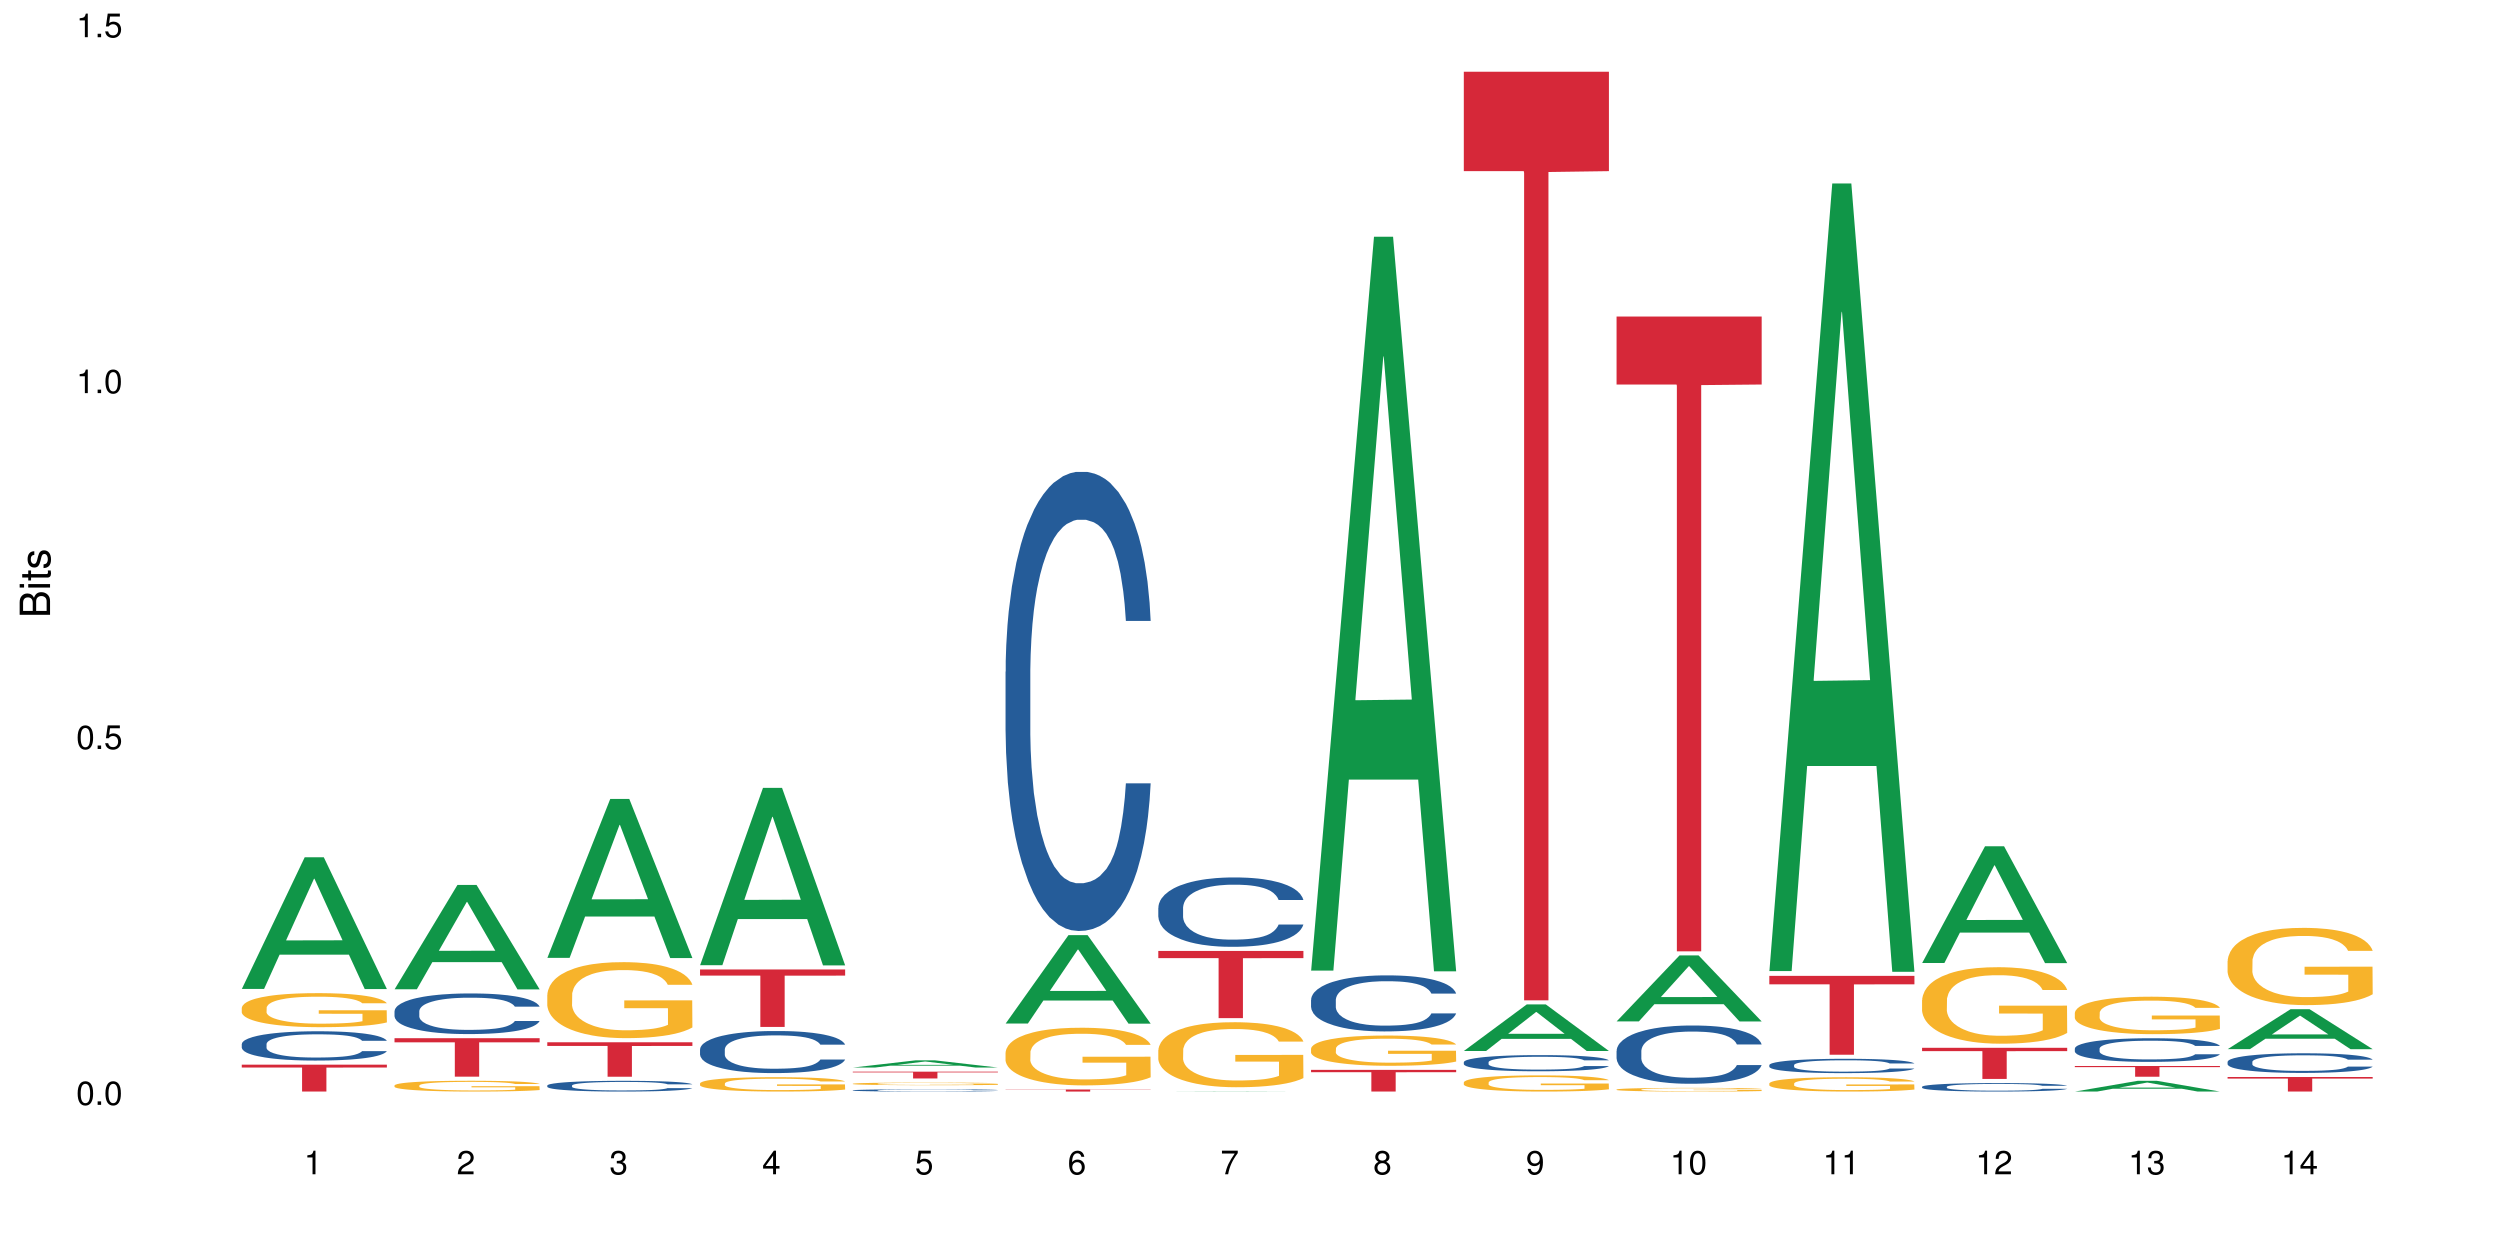 <?xml version="1.0" encoding="UTF-8"?>
<svg xmlns="http://www.w3.org/2000/svg" xmlns:xlink="http://www.w3.org/1999/xlink" width="720pt" height="360pt" viewBox="0 0 720 360" version="1.1">
<defs>
<g>
<symbol overflow="visible" id="glyph0-0">
<path style="stroke:none;" d=""/>
</symbol>
<symbol overflow="visible" id="glyph0-1">
<path style="stroke:none;" d="M 2.641 -6.797 C 2 -6.797 1.422 -6.531 1.078 -6.047 C 0.641 -5.453 0.406 -4.547 0.406 -3.297 C 0.406 -1 1.188 0.219 2.641 0.219 C 4.078 0.219 4.859 -1 4.859 -3.234 C 4.859 -4.562 4.656 -5.438 4.203 -6.047 C 3.844 -6.531 3.281 -6.797 2.641 -6.797 Z M 2.641 -6.047 C 3.547 -6.047 4 -5.125 4 -3.312 C 4 -1.375 3.562 -0.484 2.625 -0.484 C 1.734 -0.484 1.281 -1.422 1.281 -3.281 C 1.281 -5.141 1.734 -6.047 2.641 -6.047 Z M 2.641 -6.047 "/>
</symbol>
<symbol overflow="visible" id="glyph0-2">
<path style="stroke:none;" d="M 1.828 -1 L 0.828 -1 L 0.828 0 L 1.828 0 Z M 1.828 -1 "/>
</symbol>
<symbol overflow="visible" id="glyph0-3">
<path style="stroke:none;" d="M 4.562 -6.797 L 1.062 -6.797 L 0.547 -3.094 L 1.328 -3.094 C 1.719 -3.562 2.047 -3.734 2.578 -3.734 C 3.484 -3.734 4.062 -3.109 4.062 -2.094 C 4.062 -1.125 3.484 -0.531 2.578 -0.531 C 1.828 -0.531 1.375 -0.906 1.188 -1.672 L 0.328 -1.672 C 0.453 -1.109 0.547 -0.844 0.75 -0.594 C 1.125 -0.078 1.828 0.219 2.594 0.219 C 3.969 0.219 4.922 -0.781 4.922 -2.219 C 4.922 -3.562 4.031 -4.484 2.719 -4.484 C 2.25 -4.484 1.859 -4.359 1.469 -4.062 L 1.734 -5.969 L 4.562 -5.969 Z M 4.562 -6.797 "/>
</symbol>
<symbol overflow="visible" id="glyph0-4">
<path style="stroke:none;" d="M 2.484 -4.844 L 2.484 0 L 3.328 0 L 3.328 -6.797 L 2.766 -6.797 C 2.469 -5.75 2.281 -5.609 0.984 -5.453 L 0.984 -4.844 Z M 2.484 -4.844 "/>
</symbol>
<symbol overflow="visible" id="glyph0-5">
<path style="stroke:none;" d="M 4.859 -0.828 L 1.281 -0.828 C 1.359 -1.391 1.672 -1.75 2.5 -2.234 L 3.469 -2.75 C 4.406 -3.266 4.906 -3.969 4.906 -4.812 C 4.906 -5.375 4.672 -5.906 4.266 -6.266 C 3.859 -6.625 3.375 -6.797 2.719 -6.797 C 1.859 -6.797 1.219 -6.5 0.844 -5.922 C 0.609 -5.562 0.5 -5.125 0.484 -4.438 L 1.328 -4.438 C 1.359 -4.906 1.406 -5.188 1.531 -5.406 C 1.75 -5.812 2.188 -6.062 2.703 -6.062 C 3.469 -6.062 4.031 -5.516 4.031 -4.781 C 4.031 -4.25 3.719 -3.797 3.125 -3.438 L 2.234 -2.938 C 0.812 -2.141 0.406 -1.5 0.328 0 L 4.859 0 Z M 4.859 -0.828 "/>
</symbol>
<symbol overflow="visible" id="glyph0-6">
<path style="stroke:none;" d="M 2.125 -3.125 L 2.578 -3.125 C 3.516 -3.125 3.984 -2.703 3.984 -1.891 C 3.984 -1.031 3.469 -0.531 2.578 -0.531 C 1.656 -0.531 1.203 -0.984 1.156 -1.969 L 0.312 -1.969 C 0.344 -1.422 0.438 -1.078 0.609 -0.766 C 0.953 -0.109 1.625 0.219 2.547 0.219 C 3.953 0.219 4.859 -0.609 4.859 -1.906 C 4.859 -2.766 4.516 -3.25 3.703 -3.516 C 4.344 -3.766 4.656 -4.25 4.656 -4.938 C 4.656 -6.109 3.875 -6.797 2.578 -6.797 C 1.203 -6.797 0.484 -6.047 0.453 -4.609 L 1.297 -4.609 C 1.312 -5.016 1.344 -5.25 1.453 -5.453 C 1.641 -5.828 2.062 -6.062 2.594 -6.062 C 3.344 -6.062 3.797 -5.625 3.797 -4.906 C 3.797 -4.422 3.609 -4.141 3.25 -3.984 C 3.016 -3.891 2.719 -3.844 2.125 -3.844 Z M 2.125 -3.125 "/>
</symbol>
<symbol overflow="visible" id="glyph0-7">
<path style="stroke:none;" d="M 3.141 -1.625 L 3.141 0 L 3.984 0 L 3.984 -1.625 L 4.984 -1.625 L 4.984 -2.391 L 3.984 -2.391 L 3.984 -6.797 L 3.359 -6.797 L 0.266 -2.516 L 0.266 -1.625 Z M 3.141 -2.391 L 1 -2.391 L 3.141 -5.359 Z M 3.141 -2.391 "/>
</symbol>
<symbol overflow="visible" id="glyph0-8">
<path style="stroke:none;" d="M 4.781 -5.031 C 4.609 -6.141 3.891 -6.797 2.844 -6.797 C 2.094 -6.797 1.422 -6.438 1.031 -5.828 C 0.609 -5.172 0.406 -4.344 0.406 -3.094 C 0.406 -1.953 0.578 -1.234 0.984 -0.625 C 1.359 -0.078 1.953 0.219 2.703 0.219 C 3.984 0.219 4.922 -0.734 4.922 -2.078 C 4.922 -3.344 4.062 -4.234 2.844 -4.234 C 2.172 -4.234 1.641 -3.969 1.281 -3.469 C 1.281 -5.125 1.828 -6.047 2.797 -6.047 C 3.391 -6.047 3.797 -5.672 3.938 -5.031 Z M 2.734 -3.484 C 3.547 -3.484 4.062 -2.922 4.062 -2 C 4.062 -1.156 3.484 -0.531 2.703 -0.531 C 1.922 -0.531 1.328 -1.188 1.328 -2.047 C 1.328 -2.891 1.906 -3.484 2.734 -3.484 Z M 2.734 -3.484 "/>
</symbol>
<symbol overflow="visible" id="glyph0-9">
<path style="stroke:none;" d="M 4.984 -6.797 L 0.438 -6.797 L 0.438 -5.969 L 4.109 -5.969 C 2.5 -3.656 1.828 -2.234 1.328 0 L 2.219 0 C 2.594 -2.172 3.453 -4.047 4.984 -6.094 Z M 4.984 -6.797 "/>
</symbol>
<symbol overflow="visible" id="glyph0-10">
<path style="stroke:none;" d="M 3.75 -3.578 C 4.453 -4 4.688 -4.344 4.688 -4.984 C 4.688 -6.047 3.844 -6.797 2.641 -6.797 C 1.438 -6.797 0.594 -6.047 0.594 -4.984 C 0.594 -4.359 0.828 -4.016 1.516 -3.578 C 0.734 -3.203 0.359 -2.641 0.359 -1.891 C 0.359 -0.641 1.297 0.219 2.641 0.219 C 3.984 0.219 4.922 -0.641 4.922 -1.875 C 4.922 -2.641 4.531 -3.203 3.75 -3.578 Z M 2.641 -6.047 C 3.359 -6.047 3.812 -5.625 3.812 -4.969 C 3.812 -4.344 3.344 -3.922 2.641 -3.922 C 1.922 -3.922 1.453 -4.344 1.453 -4.984 C 1.453 -5.625 1.922 -6.047 2.641 -6.047 Z M 2.641 -3.203 C 3.484 -3.203 4.062 -2.672 4.062 -1.875 C 4.062 -1.062 3.484 -0.531 2.625 -0.531 C 1.797 -0.531 1.219 -1.078 1.219 -1.875 C 1.219 -2.672 1.797 -3.203 2.641 -3.203 Z M 2.641 -3.203 "/>
</symbol>
<symbol overflow="visible" id="glyph0-11">
<path style="stroke:none;" d="M 0.516 -1.547 C 0.672 -0.438 1.406 0.219 2.438 0.219 C 3.188 0.219 3.859 -0.141 4.266 -0.75 C 4.688 -1.406 4.891 -2.25 4.891 -3.484 C 4.891 -4.625 4.703 -5.359 4.312 -5.953 C 3.938 -6.5 3.344 -6.797 2.594 -6.797 C 1.297 -6.797 0.359 -5.844 0.359 -4.516 C 0.359 -3.25 1.234 -2.344 2.453 -2.344 C 3.094 -2.344 3.562 -2.578 4.016 -3.109 C 4 -1.453 3.469 -0.531 2.5 -0.531 C 1.906 -0.531 1.484 -0.906 1.359 -1.547 Z M 2.578 -6.062 C 3.375 -6.062 3.969 -5.406 3.969 -4.531 C 3.969 -3.688 3.375 -3.094 2.547 -3.094 C 1.734 -3.094 1.234 -3.672 1.234 -4.578 C 1.234 -5.438 1.797 -6.062 2.578 -6.062 Z M 2.578 -6.062 "/>
</symbol>
<symbol overflow="visible" id="glyph1-0">
<path style="stroke:none;" d=""/>
</symbol>
<symbol overflow="visible" id="glyph1-1">
<path style="stroke:none;" d="M 0 -0.953 L 0 -4.891 C 0 -5.719 -0.234 -6.344 -0.734 -6.797 C -1.188 -7.234 -1.812 -7.469 -2.5 -7.469 C -3.547 -7.469 -4.188 -7 -4.625 -5.875 C -4.984 -6.672 -5.641 -7.094 -6.531 -7.094 C -7.156 -7.094 -7.734 -6.859 -8.141 -6.391 C -8.562 -5.938 -8.75 -5.344 -8.75 -4.5 L -8.75 -0.953 Z M -4.984 -2.062 L -7.766 -2.062 L -7.766 -4.219 C -7.766 -4.844 -7.688 -5.203 -7.453 -5.5 C -7.219 -5.812 -6.859 -5.969 -6.375 -5.969 C -5.906 -5.969 -5.531 -5.812 -5.297 -5.5 C -5.062 -5.203 -4.984 -4.844 -4.984 -4.219 Z M -0.984 -2.062 L -4 -2.062 L -4 -4.781 C -4 -5.328 -3.859 -5.688 -3.578 -5.953 C -3.297 -6.219 -2.922 -6.359 -2.484 -6.359 C -2.062 -6.359 -1.688 -6.219 -1.406 -5.953 C -1.109 -5.688 -0.984 -5.328 -0.984 -4.781 Z M -0.984 -2.062 "/>
</symbol>
<symbol overflow="visible" id="glyph1-2">
<path style="stroke:none;" d="M -6.281 -1.797 L -6.281 -0.797 L 0 -0.797 L 0 -1.797 Z M -8.75 -1.797 L -8.75 -0.797 L -7.484 -0.797 L -7.484 -1.797 Z M -8.75 -1.797 "/>
</symbol>
<symbol overflow="visible" id="glyph1-3">
<path style="stroke:none;" d="M -6.281 -3.047 L -6.281 -2.016 L -8.016 -2.016 L -8.016 -1.016 L -6.281 -1.016 L -6.281 -0.172 L -5.469 -0.172 L -5.469 -1.016 L -0.719 -1.016 C -0.078 -1.016 0.281 -1.453 0.281 -2.234 C 0.281 -2.469 0.25 -2.719 0.188 -3.047 L -0.641 -3.047 C -0.609 -2.922 -0.594 -2.766 -0.594 -2.562 C -0.594 -2.141 -0.719 -2.016 -1.156 -2.016 L -5.469 -2.016 L -5.469 -3.047 Z M -6.281 -3.047 "/>
</symbol>
<symbol overflow="visible" id="glyph1-4">
<path style="stroke:none;" d="M -4.531 -5.25 C -5.766 -5.25 -6.469 -4.422 -6.469 -2.969 C -6.469 -1.516 -5.719 -0.562 -4.547 -0.562 C -3.562 -0.562 -3.094 -1.062 -2.734 -2.562 L -2.516 -3.484 C -2.344 -4.188 -2.094 -4.469 -1.625 -4.469 C -1.047 -4.469 -0.641 -3.875 -0.641 -3 C -0.641 -2.453 -0.797 -2 -1.062 -1.75 C -1.25 -1.594 -1.422 -1.531 -1.875 -1.469 L -1.875 -0.406 C -0.422 -0.453 0.281 -1.266 0.281 -2.922 C 0.281 -4.5 -0.5 -5.516 -1.719 -5.516 C -2.656 -5.516 -3.172 -4.984 -3.469 -3.734 L -3.703 -2.766 C -3.891 -1.953 -4.156 -1.609 -4.594 -1.609 C -5.172 -1.609 -5.547 -2.125 -5.547 -2.938 C -5.547 -3.75 -5.203 -4.172 -4.531 -4.203 Z M -4.531 -5.25 "/>
</symbol>
</g>
</defs>
<g id="surface54549">
<rect x="0" y="0" width="720" height="360" style="fill:rgb(100%,100%,100%);fill-opacity:1;stroke:none;"/>
<path style=" stroke:none;fill-rule:nonzero;fill:rgb(6.275%,58.824%,28.235%);fill-opacity:1;" d="M 69.629 284.809 L 69.676 284.773 L 87.758 246.887 L 93.25 246.887 L 111.422 284.844 L 105.039 284.844 L 100.484 274.938 L 80.523 274.938 L 76.059 284.809 L 69.629 284.809 L 82.445 270.836 L 98.652 270.801 L 90.57 253.086 L 90.48 253.051 L 90.391 253.16 L 82.398 270.801 L 82.445 270.836 Z M 69.629 284.809 "/>
<path style=" stroke:none;fill-rule:nonzero;fill:rgb(14.51%,36.078%,60%);fill-opacity:1;" d="M 69.629 300.68 L 69.68 300.672 L 69.68 300.488 L 69.832 300.195 L 70.191 299.824 L 70.547 299.57 L 71.465 299.117 L 72.738 298.676 L 74.062 298.336 L 75.031 298.137 L 75.898 297.98 L 77.887 297.695 L 79.16 297.551 L 80.535 297.418 L 82.219 297.289 L 83.441 297.211 L 86.195 297.086 L 88.234 297.035 L 89.812 297.012 L 93.227 297.012 L 95.266 297.043 L 96.746 297.082 L 98.375 297.141 L 99.75 297.211 L 102.148 297.379 L 104.289 297.598 L 105.258 297.719 L 106.785 297.957 L 107.957 298.191 L 108.773 298.391 L 109.691 298.676 L 110.504 299.023 L 111.117 299.414 L 111.422 299.746 L 104.289 299.746 L 103.93 299.438 L 103.523 299.199 L 102.758 298.883 L 101.992 298.66 L 100.922 298.438 L 99.957 298.289 L 98.629 298.145 L 97.457 298.051 L 96.234 297.98 L 95.062 297.938 L 92.82 297.891 L 90.219 297.891 L 89.254 297.906 L 87.266 297.965 L 86.195 298.02 L 84.664 298.129 L 83.594 298.23 L 82.32 298.383 L 81.453 298.516 L 80.383 298.715 L 79.617 298.891 L 78.754 299.145 L 78.242 299.34 L 77.785 299.555 L 77.375 299.809 L 77.07 300.078 L 76.867 300.363 L 76.766 300.641 L 76.766 301.836 L 76.867 302.113 L 77.121 302.438 L 77.785 302.906 L 78.754 303.316 L 79.875 303.641 L 80.945 303.871 L 81.555 303.98 L 82.371 304.102 L 83.645 304.258 L 85.48 304.41 L 86.551 304.473 L 88.184 304.535 L 89.863 304.566 L 92.105 304.566 L 94.094 304.535 L 95.418 304.496 L 96.797 304.434 L 98.68 304.305 L 99.852 304.18 L 100.871 304.035 L 101.637 303.887 L 102.148 303.766 L 102.91 303.523 L 103.523 303.262 L 103.98 302.992 L 104.289 302.73 L 111.422 302.73 L 111.117 303.039 L 110.66 303.34 L 110.199 303.562 L 109.484 303.832 L 108.672 304.07 L 107.5 304.344 L 106.531 304.52 L 105.258 304.711 L 104.082 304.859 L 102.809 304.988 L 100.922 305.145 L 99.699 305.219 L 98.375 305.289 L 96.797 305.352 L 94.809 305.406 L 92.668 305.438 L 90.68 305.445 L 88.539 305.43 L 86.957 305.398 L 84.867 305.328 L 82.27 305.191 L 80.383 305.043 L 78.906 304.898 L 77.633 304.742 L 76.203 304.535 L 74.371 304.195 L 73.25 303.934 L 72.484 303.719 L 71.617 303.418 L 71.004 303.148 L 70.293 302.715 L 69.781 302.168 L 69.629 301.742 Z M 69.629 300.68 "/>
<path style=" stroke:none;fill-rule:nonzero;fill:rgb(96.863%,70.196%,16.863%);fill-opacity:1;" d="M 69.629 290.227 L 69.68 290.215 L 69.68 290.035 L 69.883 289.633 L 70.395 289.078 L 71.055 288.621 L 71.77 288.262 L 72.23 288.074 L 72.992 287.805 L 73.656 287.609 L 75.336 287.207 L 77.477 286.832 L 78.652 286.668 L 79.977 286.516 L 81.863 286.348 L 82.727 286.285 L 85.379 286.141 L 88.387 286.051 L 91.699 286.023 L 93.227 286.035 L 95.316 286.07 L 98.172 286.168 L 99.801 286.258 L 101.078 286.348 L 102.402 286.465 L 104.031 286.641 L 105.562 286.855 L 106.785 287.07 L 108.008 287.34 L 109.027 287.629 L 109.895 287.941 L 110.66 288.316 L 111.117 288.629 L 111.422 288.945 L 104.34 288.945 L 103.93 288.629 L 103.473 288.391 L 102.707 288.094 L 101.941 287.879 L 101.18 287.707 L 99.75 287.477 L 98.527 287.332 L 97 287.207 L 95.52 287.125 L 93.84 287.07 L 92.82 287.055 L 90.117 287.055 L 87.672 287.117 L 86.246 287.188 L 85.227 287.262 L 83.797 287.395 L 82.934 287.504 L 82.422 287.574 L 80.895 287.852 L 79.875 288.102 L 79.312 288.273 L 78.602 288.539 L 78.09 288.781 L 77.531 289.141 L 77.223 289.41 L 76.816 290.02 L 76.766 291.629 L 76.918 291.973 L 77.223 292.34 L 77.633 292.66 L 78.242 293 L 78.855 293.262 L 79.926 293.609 L 80.844 293.844 L 81.555 293.996 L 82.934 294.238 L 83.492 294.316 L 84.816 294.48 L 86.195 294.605 L 87.875 294.711 L 89.148 294.766 L 91.188 294.809 L 93.789 294.809 L 96.848 294.758 L 98.781 294.684 L 100.109 294.613 L 100.977 294.551 L 102.047 294.453 L 102.809 294.363 L 103.523 294.266 L 104.391 294.113 L 104.391 291.973 L 91.801 291.961 L 91.801 290.961 L 111.371 290.949 L 111.422 294.453 L 110.352 294.695 L 109.027 294.926 L 107.754 295.105 L 106.43 295.258 L 104.543 295.43 L 103.012 295.535 L 100.668 295.66 L 98.527 295.742 L 96.285 295.797 L 94.297 295.82 L 91.953 295.832 L 89.863 295.812 L 87.621 295.758 L 85.836 295.688 L 84.207 295.598 L 82.574 295.48 L 80.535 295.293 L 79.211 295.141 L 77.836 294.953 L 76.461 294.73 L 75.234 294.488 L 74.422 294.301 L 73.605 294.086 L 72.738 293.816 L 71.922 293.512 L 71.312 293.234 L 70.75 292.922 L 70.344 292.625 L 69.934 292.223 L 69.73 291.898 L 69.629 291.621 Z M 69.629 290.227 "/>
<path style=" stroke:none;fill-rule:nonzero;fill:rgb(83.922%,15.686%,22.353%);fill-opacity:1;" d="M 69.629 306.625 L 111.422 306.625 L 111.422 307.453 L 94.004 307.461 L 94.004 314.371 L 86.996 314.371 L 86.996 307.469 L 86.895 307.453 L 69.629 307.453 Z M 69.629 306.625 "/>
<path style=" stroke:none;fill-rule:nonzero;fill:rgb(6.275%,58.824%,28.235%);fill-opacity:1;" d="M 113.621 284.91 L 113.668 284.883 L 131.75 254.852 L 137.242 254.852 L 155.418 284.941 L 149.031 284.941 L 144.477 277.086 L 124.52 277.086 L 120.051 284.91 L 113.621 284.91 L 126.438 273.836 L 142.645 273.809 L 134.562 259.766 L 134.477 259.738 L 134.387 259.824 L 126.395 273.809 L 126.438 273.836 Z M 113.621 284.91 "/>
<path style=" stroke:none;fill-rule:nonzero;fill:rgb(14.51%,36.078%,60%);fill-opacity:1;" d="M 113.621 291.207 L 113.672 291.199 L 113.672 290.941 L 113.828 290.535 L 114.184 290.023 L 114.539 289.668 L 115.457 289.039 L 116.73 288.43 L 118.059 287.957 L 119.023 287.68 L 119.891 287.469 L 121.879 287.07 L 123.152 286.867 L 124.531 286.688 L 126.211 286.504 L 127.434 286.398 L 130.188 286.227 L 132.227 286.152 L 133.805 286.121 L 137.223 286.121 L 139.258 286.164 L 140.738 286.215 L 142.367 286.301 L 143.746 286.398 L 146.141 286.633 L 148.281 286.934 L 149.25 287.102 L 150.777 287.434 L 151.949 287.754 L 152.766 288.035 L 153.684 288.43 L 154.5 288.91 L 155.109 289.457 L 155.418 289.914 L 148.281 289.914 L 147.926 289.488 L 147.516 289.156 L 146.75 288.719 L 145.988 288.406 L 144.918 288.098 L 143.949 287.895 L 142.625 287.691 L 141.453 287.562 L 140.227 287.469 L 139.055 287.402 L 136.812 287.34 L 134.215 287.34 L 133.246 287.359 L 131.258 287.445 L 130.188 287.52 L 128.66 287.672 L 127.59 287.809 L 126.312 288.023 L 125.449 288.203 L 124.379 288.484 L 123.613 288.73 L 122.746 289.082 L 122.234 289.348 L 121.777 289.648 L 121.371 290 L 121.062 290.375 L 120.859 290.77 L 120.758 291.156 L 120.758 292.812 L 120.859 293.199 L 121.113 293.648 L 121.777 294.297 L 122.746 294.867 L 123.867 295.312 L 124.938 295.637 L 125.551 295.785 L 126.363 295.957 L 127.641 296.168 L 129.473 296.383 L 130.543 296.469 L 132.176 296.555 L 133.855 296.598 L 136.098 296.598 L 138.086 296.555 L 139.414 296.5 L 140.789 296.414 L 142.676 296.234 L 143.848 296.062 L 144.867 295.859 L 145.629 295.656 L 146.141 295.484 L 146.906 295.152 L 147.516 294.789 L 147.977 294.418 L 148.281 294.055 L 155.418 294.055 L 155.109 294.48 L 154.652 294.898 L 154.191 295.207 L 153.48 295.582 L 152.664 295.914 L 151.492 296.289 L 150.523 296.531 L 149.25 296.801 L 148.078 297.004 L 146.805 297.184 L 144.918 297.398 L 143.695 297.508 L 142.367 297.602 L 140.789 297.688 L 138.801 297.762 L 136.66 297.805 L 134.672 297.816 L 132.531 297.793 L 130.953 297.754 L 128.863 297.656 L 126.262 297.465 L 124.379 297.262 L 122.898 297.059 L 121.625 296.844 L 120.199 296.555 L 118.363 296.086 L 117.242 295.719 L 116.477 295.422 L 115.609 295.004 L 115 294.629 L 114.285 294.031 L 113.777 293.273 L 113.621 292.684 Z M 113.621 291.207 "/>
<path style=" stroke:none;fill-rule:nonzero;fill:rgb(96.863%,70.196%,16.863%);fill-opacity:1;" d="M 113.621 312.59 L 113.672 312.59 L 113.672 312.531 L 113.879 312.402 L 114.387 312.227 L 115.051 312.082 L 115.762 311.969 L 116.223 311.91 L 116.988 311.824 L 117.648 311.762 L 119.332 311.633 L 121.473 311.516 L 122.645 311.465 L 123.969 311.414 L 125.855 311.359 L 126.723 311.34 L 129.371 311.297 L 132.379 311.266 L 135.691 311.258 L 137.223 311.262 L 139.312 311.273 L 142.164 311.305 L 143.797 311.332 L 145.07 311.359 L 146.395 311.398 L 148.027 311.453 L 149.555 311.523 L 150.777 311.59 L 152 311.676 L 153.02 311.766 L 153.887 311.867 L 154.652 311.984 L 155.109 312.086 L 155.418 312.184 L 148.332 312.184 L 147.926 312.086 L 147.465 312.008 L 146.699 311.914 L 145.938 311.848 L 145.172 311.793 L 143.746 311.719 L 142.523 311.672 L 140.992 311.633 L 139.516 311.609 L 137.832 311.59 L 136.812 311.586 L 134.113 311.586 L 131.664 311.605 L 130.238 311.629 L 129.219 311.652 L 127.793 311.691 L 126.926 311.727 L 126.414 311.75 L 124.887 311.84 L 123.867 311.918 L 123.305 311.973 L 122.594 312.059 L 122.082 312.133 L 121.523 312.246 L 121.219 312.332 L 120.809 312.527 L 120.758 313.039 L 120.91 313.145 L 121.219 313.262 L 121.625 313.363 L 122.234 313.473 L 122.848 313.555 L 123.918 313.664 L 124.836 313.738 L 125.551 313.789 L 126.926 313.863 L 127.484 313.891 L 128.812 313.941 L 130.188 313.98 L 131.871 314.016 L 133.145 314.031 L 135.184 314.047 L 137.781 314.047 L 140.84 314.031 L 142.777 314.008 L 144.102 313.984 L 144.969 313.965 L 146.039 313.934 L 146.805 313.906 L 147.516 313.875 L 148.383 313.824 L 148.383 313.145 L 135.793 313.145 L 135.793 312.824 L 155.367 312.82 L 155.418 313.934 L 154.348 314.008 L 153.02 314.082 L 151.746 314.141 L 150.422 314.188 L 148.535 314.242 L 147.008 314.277 L 144.664 314.316 L 142.523 314.344 L 140.277 314.359 L 138.293 314.367 L 135.945 314.371 L 133.855 314.363 L 131.613 314.348 L 129.832 314.324 L 128.199 314.297 L 126.57 314.262 L 124.531 314.199 L 123.203 314.152 L 121.828 314.094 L 120.453 314.02 L 119.23 313.945 L 118.414 313.883 L 117.598 313.816 L 116.73 313.73 L 115.918 313.633 L 115.305 313.547 L 114.742 313.445 L 114.336 313.352 L 113.93 313.227 L 113.727 313.121 L 113.621 313.035 Z M 113.621 312.59 "/>
<path style=" stroke:none;fill-rule:nonzero;fill:rgb(83.922%,15.686%,22.353%);fill-opacity:1;" d="M 113.621 298.996 L 155.418 298.996 L 155.418 300.184 L 138 300.191 L 138 310.078 L 130.988 310.078 L 130.988 300.203 L 130.887 300.184 L 113.621 300.184 Z M 113.621 298.996 "/>
<path style=" stroke:none;fill-rule:nonzero;fill:rgb(6.275%,58.824%,28.235%);fill-opacity:1;" d="M 157.617 275.875 L 157.66 275.832 L 175.746 230.102 L 181.238 230.102 L 199.41 275.918 L 193.023 275.918 L 188.469 263.957 L 168.512 263.957 L 164.047 275.875 L 157.617 275.875 L 170.43 259.012 L 186.641 258.969 L 178.559 237.586 L 178.469 237.543 L 178.379 237.672 L 170.387 258.969 L 170.43 259.012 Z M 157.617 275.875 "/>
<path style=" stroke:none;fill-rule:nonzero;fill:rgb(14.51%,36.078%,60%);fill-opacity:1;" d="M 157.617 312.625 L 157.668 312.621 L 157.668 312.555 L 157.82 312.445 L 158.176 312.309 L 158.535 312.215 L 159.449 312.051 L 160.727 311.887 L 162.051 311.766 L 163.02 311.691 L 163.887 311.633 L 165.871 311.531 L 167.148 311.477 L 168.523 311.426 L 170.207 311.379 L 171.43 311.352 L 174.18 311.305 L 176.219 311.285 L 177.801 311.277 L 181.215 311.277 L 183.254 311.289 L 184.73 311.305 L 186.363 311.324 L 187.738 311.352 L 190.133 311.414 L 192.273 311.492 L 193.242 311.539 L 194.773 311.625 L 195.945 311.711 L 196.758 311.785 L 197.676 311.887 L 198.492 312.016 L 199.105 312.16 L 199.41 312.281 L 192.273 312.281 L 191.918 312.168 L 191.512 312.082 L 190.746 311.965 L 189.98 311.883 L 188.91 311.801 L 187.941 311.746 L 186.617 311.691 L 185.445 311.66 L 184.223 311.633 L 183.051 311.617 L 180.805 311.602 L 178.207 311.602 L 177.238 311.605 L 175.25 311.629 L 174.18 311.648 L 172.652 311.688 L 171.582 311.723 L 170.309 311.781 L 169.441 311.828 L 168.371 311.902 L 167.605 311.969 L 166.738 312.062 L 166.23 312.133 L 165.77 312.211 L 165.363 312.305 L 165.059 312.402 L 164.855 312.508 L 164.75 312.609 L 164.75 313.047 L 164.855 313.148 L 165.109 313.27 L 165.77 313.441 L 166.738 313.59 L 167.859 313.711 L 168.93 313.793 L 169.543 313.832 L 170.359 313.879 L 171.633 313.934 L 173.469 313.992 L 174.539 314.016 L 176.168 314.035 L 177.852 314.047 L 180.094 314.047 L 182.082 314.035 L 183.406 314.023 L 184.781 314 L 186.668 313.953 L 187.84 313.906 L 188.859 313.852 L 189.625 313.801 L 190.133 313.754 L 190.898 313.668 L 191.512 313.57 L 191.969 313.473 L 192.273 313.375 L 199.41 313.375 L 199.105 313.488 L 198.645 313.598 L 198.188 313.68 L 197.473 313.781 L 196.656 313.867 L 195.484 313.965 L 194.516 314.031 L 193.242 314.102 L 192.07 314.156 L 190.797 314.203 L 188.91 314.262 L 187.688 314.289 L 186.363 314.312 L 184.781 314.336 L 182.793 314.355 L 180.652 314.367 L 178.664 314.371 L 176.523 314.363 L 174.945 314.355 L 172.855 314.328 L 170.258 314.277 L 168.371 314.223 L 166.891 314.172 L 165.617 314.113 L 164.191 314.035 L 162.355 313.914 L 161.234 313.816 L 160.469 313.738 L 159.605 313.629 L 158.992 313.527 L 158.277 313.371 L 157.77 313.168 L 157.617 313.012 Z M 157.617 312.625 "/>
<path style=" stroke:none;fill-rule:nonzero;fill:rgb(96.863%,70.196%,16.863%);fill-opacity:1;" d="M 157.617 286.473 L 157.668 286.453 L 157.668 286.055 L 157.871 285.156 L 158.379 283.914 L 159.043 282.895 L 159.758 282.098 L 160.215 281.676 L 160.98 281.074 L 161.641 280.637 L 163.324 279.738 L 165.465 278.898 L 166.637 278.535 L 167.961 278.195 L 169.848 277.816 L 170.715 277.676 L 173.363 277.359 L 176.371 277.156 L 179.684 277.098 L 181.215 277.117 L 183.305 277.199 L 186.156 277.418 L 187.789 277.617 L 189.062 277.816 L 190.387 278.078 L 192.02 278.477 L 193.547 278.957 L 194.773 279.438 L 195.996 280.035 L 197.016 280.676 L 197.879 281.375 L 198.645 282.215 L 199.105 282.914 L 199.41 283.617 L 192.324 283.617 L 191.918 282.914 L 191.457 282.375 L 190.695 281.715 L 189.93 281.234 L 189.164 280.855 L 187.738 280.336 L 186.516 280.016 L 184.984 279.738 L 183.508 279.559 L 181.824 279.438 L 180.805 279.398 L 178.105 279.398 L 175.66 279.535 L 174.23 279.695 L 173.211 279.855 L 171.785 280.156 L 170.918 280.395 L 170.41 280.555 L 168.879 281.176 L 167.859 281.734 L 167.301 282.117 L 166.586 282.715 L 166.078 283.254 L 165.516 284.055 L 165.211 284.656 L 164.801 286.016 L 164.75 289.613 L 164.906 290.371 L 165.211 291.191 L 165.617 291.914 L 166.23 292.672 L 166.84 293.25 L 167.91 294.031 L 168.828 294.551 L 169.543 294.891 L 170.918 295.43 L 171.48 295.609 L 172.805 295.973 L 174.18 296.25 L 175.863 296.492 L 177.137 296.609 L 179.176 296.711 L 181.773 296.711 L 184.832 296.59 L 186.77 296.43 L 188.094 296.27 L 188.961 296.129 L 190.031 295.91 L 190.797 295.711 L 191.512 295.492 L 192.375 295.152 L 192.375 290.371 L 179.789 290.352 L 179.789 288.113 L 199.359 288.094 L 199.41 295.91 L 198.34 296.449 L 197.016 296.969 L 195.738 297.371 L 194.414 297.711 L 192.527 298.09 L 191 298.328 L 188.656 298.609 L 186.516 298.789 L 184.273 298.91 L 182.285 298.969 L 179.941 298.988 L 177.852 298.949 L 175.609 298.828 L 173.824 298.668 L 172.191 298.469 L 170.562 298.211 L 168.523 297.789 L 167.199 297.449 L 165.82 297.031 L 164.445 296.531 L 163.223 295.992 L 162.406 295.57 L 161.59 295.09 L 160.727 294.492 L 159.91 293.812 L 159.297 293.191 L 158.738 292.492 L 158.328 291.832 L 157.922 290.934 L 157.719 290.211 L 157.617 289.594 Z M 157.617 286.473 "/>
<path style=" stroke:none;fill-rule:nonzero;fill:rgb(83.922%,15.686%,22.353%);fill-opacity:1;" d="M 157.617 300.168 L 199.41 300.168 L 199.41 301.23 L 181.992 301.242 L 181.992 310.098 L 174.984 310.098 L 174.984 301.25 L 174.883 301.23 L 157.617 301.23 Z M 157.617 300.168 "/>
<path style=" stroke:none;fill-rule:nonzero;fill:rgb(6.275%,58.824%,28.235%);fill-opacity:1;" d="M 201.609 277.98 L 201.652 277.934 L 219.738 226.91 L 225.23 226.91 L 243.402 278.027 L 237.02 278.027 L 232.465 264.684 L 212.504 264.684 L 208.039 277.98 L 201.609 277.98 L 214.426 259.164 L 230.633 259.117 L 222.551 235.262 L 222.461 235.215 L 222.371 235.359 L 214.379 259.117 L 214.426 259.164 Z M 201.609 277.98 "/>
<path style=" stroke:none;fill-rule:nonzero;fill:rgb(14.51%,36.078%,60%);fill-opacity:1;" d="M 201.609 302.207 L 201.66 302.195 L 201.66 301.93 L 201.812 301.512 L 202.172 300.977 L 202.527 300.613 L 203.445 299.961 L 204.719 299.328 L 206.043 298.84 L 207.012 298.555 L 207.879 298.332 L 209.867 297.922 L 211.141 297.711 L 212.516 297.523 L 214.199 297.336 L 215.422 297.223 L 218.176 297.047 L 220.211 296.969 L 221.793 296.938 L 225.207 296.938 L 227.246 296.98 L 228.723 297.035 L 230.355 297.125 L 231.73 297.223 L 234.129 297.469 L 236.27 297.777 L 237.234 297.953 L 238.766 298.297 L 239.938 298.629 L 240.754 298.918 L 241.672 299.328 L 242.484 299.828 L 243.098 300.391 L 243.402 300.867 L 236.27 300.867 L 235.91 300.426 L 235.504 300.082 L 234.738 299.629 L 233.973 299.305 L 232.902 298.984 L 231.934 298.773 L 230.609 298.562 L 229.438 298.43 L 228.215 298.332 L 227.043 298.266 L 224.801 298.199 L 222.199 298.199 L 221.23 298.223 L 219.246 298.309 L 218.176 298.387 L 216.645 298.543 L 215.574 298.688 L 214.301 298.906 L 213.434 299.098 L 212.363 299.383 L 211.598 299.637 L 210.734 300.004 L 210.223 300.281 L 209.766 300.59 L 209.355 300.957 L 209.051 301.344 L 208.848 301.754 L 208.746 302.152 L 208.746 303.867 L 208.848 304.27 L 209.102 304.734 L 209.766 305.41 L 210.734 305.996 L 211.855 306.461 L 212.926 306.793 L 213.535 306.949 L 214.352 307.125 L 215.625 307.348 L 217.461 307.566 L 218.531 307.656 L 220.16 307.746 L 221.844 307.789 L 224.086 307.789 L 226.074 307.746 L 227.398 307.691 L 228.777 307.602 L 230.66 307.414 L 231.832 307.234 L 232.852 307.027 L 233.617 306.816 L 234.129 306.637 L 234.891 306.293 L 235.504 305.918 L 235.961 305.531 L 236.27 305.152 L 243.402 305.152 L 243.098 305.598 L 242.641 306.027 L 242.18 306.352 L 241.465 306.738 L 240.652 307.082 L 239.48 307.469 L 238.512 307.723 L 237.234 308 L 236.062 308.211 L 234.789 308.398 L 232.902 308.621 L 231.68 308.73 L 230.355 308.832 L 228.777 308.918 L 226.789 308.996 L 224.648 309.043 L 222.66 309.051 L 220.52 309.031 L 218.938 308.984 L 216.848 308.887 L 214.25 308.688 L 212.363 308.477 L 210.887 308.266 L 209.613 308.043 L 208.184 307.746 L 206.348 307.258 L 205.227 306.883 L 204.465 306.57 L 203.598 306.141 L 202.984 305.75 L 202.273 305.133 L 201.762 304.344 L 201.609 303.734 Z M 201.609 302.207 "/>
<path style=" stroke:none;fill-rule:nonzero;fill:rgb(96.863%,70.196%,16.863%);fill-opacity:1;" d="M 201.609 312.004 L 201.66 312 L 201.66 311.926 L 201.863 311.754 L 202.375 311.52 L 203.035 311.328 L 203.75 311.176 L 204.207 311.098 L 204.973 310.984 L 205.637 310.902 L 207.316 310.73 L 209.457 310.57 L 210.629 310.504 L 211.957 310.441 L 213.844 310.367 L 214.707 310.34 L 217.359 310.281 L 220.367 310.242 L 223.68 310.23 L 225.207 310.234 L 227.297 310.25 L 230.152 310.293 L 231.781 310.332 L 233.059 310.367 L 234.383 310.418 L 236.012 310.492 L 237.543 310.582 L 238.766 310.676 L 239.988 310.789 L 241.008 310.91 L 241.875 311.039 L 242.641 311.199 L 243.098 311.332 L 243.402 311.465 L 236.32 311.465 L 235.91 311.332 L 235.453 311.23 L 234.688 311.105 L 233.922 311.016 L 233.16 310.941 L 231.73 310.844 L 230.508 310.785 L 228.98 310.73 L 227.5 310.695 L 225.82 310.676 L 224.801 310.668 L 222.098 310.668 L 219.652 310.691 L 218.227 310.723 L 217.207 310.754 L 215.777 310.809 L 214.914 310.855 L 214.402 310.887 L 212.875 311.004 L 211.855 311.109 L 211.293 311.18 L 210.578 311.293 L 210.07 311.395 L 209.508 311.547 L 209.203 311.66 L 208.797 311.918 L 208.746 312.598 L 208.898 312.742 L 209.203 312.898 L 209.613 313.031 L 210.223 313.176 L 210.836 313.285 L 211.906 313.434 L 212.824 313.531 L 213.535 313.598 L 214.914 313.699 L 215.473 313.73 L 216.797 313.801 L 218.176 313.852 L 219.855 313.898 L 221.129 313.922 L 223.168 313.941 L 225.77 313.941 L 228.828 313.918 L 230.762 313.887 L 232.09 313.855 L 232.953 313.832 L 234.023 313.789 L 234.789 313.75 L 235.504 313.711 L 236.371 313.645 L 236.371 312.742 L 223.781 312.738 L 223.781 312.316 L 243.352 312.312 L 243.402 313.789 L 242.332 313.891 L 241.008 313.988 L 239.734 314.066 L 238.41 314.129 L 236.523 314.199 L 234.992 314.246 L 232.648 314.301 L 230.508 314.332 L 228.266 314.355 L 226.277 314.367 L 223.934 314.371 L 221.844 314.363 L 219.602 314.34 L 217.816 314.309 L 216.188 314.273 L 214.555 314.223 L 212.516 314.145 L 211.191 314.078 L 209.816 314 L 208.438 313.906 L 207.215 313.805 L 206.402 313.723 L 205.586 313.633 L 204.719 313.52 L 203.902 313.391 L 203.293 313.273 L 202.73 313.141 L 202.324 313.016 L 201.914 312.848 L 201.711 312.711 L 201.609 312.594 Z M 201.609 312.004 "/>
<path style=" stroke:none;fill-rule:nonzero;fill:rgb(83.922%,15.686%,22.353%);fill-opacity:1;" d="M 201.609 279.207 L 243.402 279.207 L 243.402 280.98 L 225.984 280.996 L 225.984 295.758 L 218.977 295.758 L 218.977 281.012 L 218.875 280.98 L 201.609 280.98 Z M 201.609 279.207 "/>
<path style=" stroke:none;fill-rule:nonzero;fill:rgb(6.275%,58.824%,28.235%);fill-opacity:1;" d="M 245.602 307.449 L 245.648 307.449 L 263.73 305.375 L 269.223 305.375 L 287.398 307.453 L 281.012 307.453 L 276.457 306.91 L 256.496 306.91 L 252.031 307.449 L 245.602 307.449 L 258.418 306.688 L 274.625 306.684 L 266.543 305.715 L 266.457 305.711 L 266.367 305.719 L 258.375 306.684 L 258.418 306.688 Z M 245.602 307.449 "/>
<path style=" stroke:none;fill-rule:nonzero;fill:rgb(14.51%,36.078%,60%);fill-opacity:1;" d="M 245.602 314.004 L 245.652 314 L 245.652 313.988 L 245.809 313.965 L 246.164 313.938 L 246.52 313.918 L 247.438 313.883 L 248.711 313.848 L 250.035 313.82 L 251.004 313.805 L 251.871 313.793 L 253.859 313.773 L 255.133 313.762 L 256.512 313.75 L 258.191 313.738 L 259.414 313.734 L 262.168 313.727 L 264.207 313.719 L 269.199 313.719 L 271.238 313.723 L 272.719 313.723 L 274.348 313.73 L 275.727 313.734 L 278.121 313.746 L 280.262 313.766 L 281.23 313.773 L 282.758 313.793 L 283.93 313.809 L 284.746 313.824 L 285.664 313.848 L 286.48 313.875 L 287.09 313.906 L 287.398 313.93 L 280.262 313.93 L 279.906 313.906 L 279.496 313.887 L 278.73 313.863 L 277.969 313.848 L 276.898 313.828 L 275.93 313.816 L 274.605 313.805 L 273.43 313.801 L 272.207 313.793 L 271.035 313.789 L 268.793 313.785 L 266.195 313.785 L 265.227 313.789 L 263.238 313.793 L 262.168 313.797 L 260.637 313.805 L 259.566 313.812 L 258.293 313.824 L 257.426 313.836 L 256.355 313.852 L 255.594 313.863 L 254.727 313.883 L 254.215 313.898 L 253.758 313.914 L 253.352 313.934 L 253.043 313.957 L 252.84 313.977 L 252.738 314 L 252.738 314.09 L 252.84 314.113 L 253.094 314.137 L 253.758 314.176 L 254.727 314.207 L 255.848 314.23 L 256.918 314.25 L 257.531 314.258 L 258.344 314.266 L 259.617 314.277 L 261.453 314.289 L 262.523 314.297 L 264.156 314.301 L 270.066 314.301 L 271.395 314.297 L 272.77 314.293 L 274.656 314.281 L 275.828 314.273 L 276.848 314.262 L 277.609 314.25 L 278.121 314.242 L 278.887 314.223 L 279.496 314.203 L 279.957 314.18 L 280.262 314.16 L 287.398 314.16 L 287.09 314.184 L 286.633 314.207 L 286.172 314.227 L 285.461 314.246 L 284.645 314.266 L 283.473 314.285 L 282.504 314.301 L 281.23 314.312 L 280.059 314.324 L 278.781 314.336 L 276.898 314.348 L 275.676 314.352 L 274.348 314.359 L 272.77 314.363 L 270.781 314.367 L 268.641 314.371 L 264.512 314.371 L 262.934 314.367 L 260.844 314.363 L 258.242 314.352 L 256.355 314.34 L 254.879 314.328 L 253.605 314.316 L 252.18 314.301 L 250.344 314.273 L 249.223 314.254 L 248.457 314.238 L 247.59 314.215 L 246.98 314.191 L 246.266 314.16 L 245.754 314.117 L 245.602 314.086 Z M 245.602 314.004 "/>
<path style=" stroke:none;fill-rule:nonzero;fill:rgb(96.863%,70.196%,16.863%);fill-opacity:1;" d="M 245.602 312.109 L 245.652 312.109 L 245.652 312.094 L 245.859 312.062 L 246.367 312.02 L 247.031 311.984 L 247.742 311.957 L 248.203 311.941 L 248.965 311.922 L 249.629 311.906 L 251.312 311.875 L 253.453 311.848 L 254.625 311.836 L 255.949 311.824 L 257.836 311.809 L 258.703 311.805 L 261.352 311.793 L 264.359 311.789 L 267.672 311.785 L 269.199 311.785 L 271.289 311.789 L 274.145 311.797 L 275.777 311.805 L 277.051 311.809 L 278.375 311.82 L 280.008 311.832 L 281.535 311.848 L 283.98 311.887 L 285 311.91 L 285.867 311.934 L 286.633 311.961 L 287.09 311.984 L 287.398 312.012 L 280.312 312.012 L 279.906 311.984 L 279.445 311.969 L 278.68 311.945 L 277.918 311.93 L 277.152 311.914 L 275.727 311.898 L 274.5 311.887 L 272.973 311.875 L 271.496 311.871 L 269.812 311.867 L 268.793 311.863 L 266.094 311.863 L 263.645 311.871 L 262.219 311.875 L 261.199 311.879 L 259.773 311.891 L 258.906 311.898 L 258.395 311.906 L 256.867 311.926 L 255.848 311.945 L 255.285 311.957 L 254.574 311.98 L 254.062 311.996 L 253.504 312.023 L 253.195 312.047 L 252.789 312.094 L 252.738 312.215 L 252.891 312.242 L 253.195 312.27 L 253.605 312.297 L 254.215 312.32 L 254.828 312.34 L 255.898 312.367 L 256.816 312.387 L 257.531 312.398 L 258.906 312.418 L 259.465 312.422 L 260.793 312.434 L 262.168 312.445 L 263.848 312.453 L 265.125 312.457 L 267.164 312.461 L 269.762 312.461 L 272.82 312.457 L 274.758 312.449 L 276.082 312.445 L 276.949 312.441 L 278.02 312.434 L 278.781 312.426 L 279.496 312.418 L 280.363 312.406 L 280.363 312.242 L 267.773 312.242 L 267.773 312.164 L 287.344 312.164 L 287.398 312.434 L 286.328 312.453 L 285 312.469 L 283.727 312.484 L 282.402 312.496 L 280.516 312.508 L 278.988 312.516 L 276.641 312.527 L 274.5 312.531 L 272.258 312.535 L 270.27 312.539 L 265.836 312.539 L 263.594 312.535 L 261.812 312.527 L 258.547 312.512 L 256.512 312.496 L 255.184 312.484 L 253.809 312.473 L 252.434 312.453 L 251.211 312.438 L 249.578 312.406 L 248.711 312.383 L 247.895 312.359 L 247.285 312.34 L 246.723 312.316 L 246.316 312.293 L 245.91 312.262 L 245.703 312.238 L 245.602 312.215 Z M 245.602 312.109 "/>
<path style=" stroke:none;fill-rule:nonzero;fill:rgb(83.922%,15.686%,22.353%);fill-opacity:1;" d="M 245.602 308.633 L 287.398 308.633 L 287.398 308.844 L 269.977 308.844 L 269.977 310.605 L 262.969 310.605 L 262.969 308.848 L 262.867 308.844 L 245.602 308.844 Z M 245.602 308.633 "/>
<path style=" stroke:none;fill-rule:nonzero;fill:rgb(6.275%,58.824%,28.235%);fill-opacity:1;" d="M 289.598 294.785 L 289.641 294.762 L 307.727 269.309 L 313.219 269.309 L 331.391 294.809 L 325.004 294.809 L 320.449 288.152 L 300.492 288.152 L 296.027 294.785 L 289.598 294.785 L 302.41 285.398 L 318.621 285.375 L 310.539 273.477 L 310.449 273.453 L 310.359 273.523 L 302.367 285.375 L 302.41 285.398 Z M 289.598 294.785 "/>
<path style=" stroke:none;fill-rule:nonzero;fill:rgb(14.51%,36.078%,60%);fill-opacity:1;" d="M 289.598 193.449 L 289.648 193.328 L 289.648 190.43 L 289.801 185.836 L 290.156 180.035 L 290.516 176.047 L 291.43 168.918 L 292.707 162.031 L 294.031 156.711 L 295 153.57 L 295.867 151.152 L 297.852 146.684 L 299.129 144.387 L 300.504 142.332 L 302.184 140.277 L 303.41 139.07 L 306.16 137.137 L 308.199 136.289 L 309.781 135.926 L 313.195 135.926 L 315.234 136.41 L 316.711 137.016 L 318.344 137.98 L 319.719 139.07 L 322.113 141.727 L 324.254 145.109 L 325.223 147.043 L 326.75 150.789 L 327.926 154.418 L 328.738 157.559 L 329.656 162.031 L 330.473 167.469 L 331.086 173.629 L 331.391 178.828 L 324.254 178.828 L 323.898 173.992 L 323.488 170.246 L 322.727 165.293 L 321.961 161.789 L 320.891 158.281 L 319.922 155.988 L 318.598 153.691 L 317.426 152.242 L 316.203 151.152 L 315.027 150.43 L 312.785 149.703 L 310.188 149.703 L 309.219 149.945 L 307.23 150.91 L 306.16 151.758 L 304.633 153.449 L 303.562 155.02 L 302.289 157.438 L 301.422 159.492 L 300.352 162.633 L 299.586 165.414 L 298.719 169.402 L 298.211 172.422 L 297.75 175.805 L 297.344 179.793 L 297.039 184.023 L 296.832 188.496 L 296.73 192.844 L 296.73 211.574 L 296.832 215.926 L 297.09 221 L 297.75 228.375 L 298.719 234.777 L 299.84 239.852 L 300.91 243.48 L 301.523 245.172 L 302.34 247.105 L 303.613 249.52 L 305.449 251.938 L 306.52 252.906 L 308.148 253.871 L 309.832 254.355 L 312.074 254.355 L 314.062 253.871 L 315.387 253.266 L 316.762 252.301 L 318.648 250.246 L 319.82 248.312 L 320.84 246.016 L 321.605 243.719 L 322.113 241.785 L 322.879 238.039 L 323.488 233.934 L 323.949 229.703 L 324.254 225.594 L 331.391 225.594 L 331.086 230.426 L 330.625 235.141 L 330.168 238.645 L 329.453 242.875 L 328.637 246.621 L 327.465 250.852 L 326.496 253.629 L 325.223 256.652 L 324.051 258.945 L 322.777 261 L 320.891 263.418 L 319.668 264.625 L 318.344 265.715 L 316.762 266.68 L 314.773 267.527 L 312.633 268.012 L 310.645 268.133 L 308.504 267.891 L 306.926 267.406 L 304.836 266.316 L 302.234 264.145 L 300.352 261.848 L 298.871 259.551 L 297.598 257.133 L 296.172 253.871 L 294.336 248.555 L 293.215 244.445 L 292.449 241.062 L 291.586 236.348 L 290.973 232.121 L 290.258 225.352 L 289.75 216.773 L 289.598 210.125 Z M 289.598 193.449 "/>
<path style=" stroke:none;fill-rule:nonzero;fill:rgb(96.863%,70.196%,16.863%);fill-opacity:1;" d="M 289.598 303.098 L 289.648 303.086 L 289.648 302.781 L 289.852 302.098 L 290.359 301.16 L 291.023 300.387 L 291.738 299.777 L 292.195 299.461 L 292.961 299.004 L 293.621 298.672 L 295.305 297.988 L 297.445 297.352 L 298.617 297.078 L 299.941 296.82 L 301.828 296.531 L 302.695 296.426 L 305.344 296.184 L 308.352 296.031 L 311.664 295.988 L 313.195 296.004 L 315.285 296.062 L 318.137 296.23 L 319.77 296.383 L 321.043 296.531 L 322.367 296.73 L 324 297.035 L 325.527 297.398 L 326.75 297.762 L 327.977 298.215 L 328.996 298.703 L 329.859 299.234 L 330.625 299.871 L 331.086 300.398 L 331.391 300.93 L 324.305 300.93 L 323.898 300.398 L 323.438 299.992 L 322.676 299.488 L 321.91 299.125 L 321.145 298.84 L 319.719 298.445 L 318.496 298.203 L 316.965 297.988 L 315.488 297.852 L 313.805 297.762 L 312.785 297.73 L 310.086 297.73 L 307.641 297.836 L 306.211 297.957 L 305.191 298.078 L 303.766 298.309 L 302.898 298.488 L 302.391 298.609 L 300.859 299.082 L 299.84 299.504 L 299.281 299.793 L 298.566 300.25 L 298.059 300.656 L 297.496 301.266 L 297.191 301.719 L 296.781 302.75 L 296.73 305.48 L 296.883 306.055 L 297.191 306.68 L 297.598 307.223 L 298.211 307.801 L 298.82 308.238 L 299.891 308.832 L 300.809 309.227 L 301.523 309.484 L 302.898 309.895 L 303.461 310.031 L 304.785 310.301 L 306.16 310.516 L 307.844 310.695 L 309.117 310.789 L 311.156 310.863 L 313.754 310.863 L 316.812 310.773 L 318.75 310.652 L 320.074 310.531 L 320.941 310.422 L 322.012 310.258 L 322.777 310.105 L 323.488 309.938 L 324.355 309.68 L 324.355 306.055 L 311.766 306.043 L 311.766 304.344 L 331.34 304.328 L 331.391 310.258 L 330.32 310.668 L 328.996 311.062 L 327.719 311.363 L 326.395 311.621 L 324.508 311.91 L 322.98 312.09 L 320.637 312.305 L 318.496 312.441 L 316.254 312.531 L 314.266 312.578 L 311.922 312.594 L 309.832 312.562 L 307.59 312.473 L 305.805 312.348 L 304.172 312.199 L 302.543 312 L 300.504 311.684 L 299.18 311.426 L 297.801 311.105 L 296.426 310.727 L 295.203 310.316 L 294.387 310 L 293.57 309.637 L 292.707 309.18 L 291.891 308.664 L 291.277 308.195 L 290.719 307.664 L 290.309 307.164 L 289.902 306.48 L 289.699 305.934 L 289.598 305.465 Z M 289.598 303.098 "/>
<path style=" stroke:none;fill-rule:nonzero;fill:rgb(83.922%,15.686%,22.353%);fill-opacity:1;" d="M 289.598 313.773 L 331.391 313.773 L 331.391 313.836 L 313.973 313.836 L 313.973 314.371 L 306.965 314.371 L 306.965 313.836 L 289.598 313.836 Z M 289.598 313.773 "/>
<path style=" stroke:none;fill-rule:nonzero;fill:rgb(6.275%,58.824%,28.235%);fill-opacity:1;" d="M 333.59 314.371 L 333.633 314.371 L 351.719 314.305 L 357.211 314.305 L 375.383 314.371 L 369 314.371 L 364.445 314.355 L 344.484 314.355 L 340.02 314.371 L 333.59 314.371 L 346.406 314.348 L 362.613 314.348 L 354.531 314.316 L 354.352 314.316 L 346.359 314.348 L 346.406 314.348 Z M 333.59 314.371 "/>
<path style=" stroke:none;fill-rule:nonzero;fill:rgb(14.51%,36.078%,60%);fill-opacity:1;" d="M 333.59 261.406 L 333.641 261.391 L 333.641 260.949 L 333.793 260.258 L 334.148 259.379 L 334.508 258.777 L 335.426 257.699 L 336.699 256.66 L 338.023 255.855 L 338.992 255.383 L 339.859 255.016 L 341.848 254.344 L 343.121 253.996 L 344.496 253.684 L 346.18 253.375 L 347.402 253.191 L 350.152 252.898 L 352.191 252.773 L 353.773 252.719 L 357.188 252.719 L 359.227 252.789 L 360.703 252.883 L 362.336 253.027 L 363.711 253.191 L 366.105 253.594 L 368.246 254.105 L 369.215 254.398 L 370.746 254.961 L 371.918 255.512 L 372.734 255.984 L 373.652 256.66 L 374.465 257.48 L 375.078 258.414 L 375.383 259.199 L 368.246 259.199 L 367.891 258.469 L 367.484 257.902 L 366.719 257.152 L 365.953 256.625 L 364.883 256.094 L 363.914 255.746 L 362.59 255.402 L 361.418 255.184 L 360.195 255.016 L 359.023 254.906 L 356.781 254.797 L 354.18 254.797 L 353.211 254.836 L 351.223 254.98 L 350.152 255.109 L 348.625 255.363 L 347.555 255.602 L 346.281 255.965 L 345.414 256.277 L 344.344 256.75 L 343.578 257.172 L 342.715 257.773 L 342.203 258.23 L 341.746 258.742 L 341.336 259.344 L 341.031 259.984 L 340.828 260.66 L 340.727 261.316 L 340.727 264.145 L 340.828 264.801 L 341.082 265.57 L 341.746 266.684 L 342.715 267.652 L 343.836 268.418 L 344.906 268.965 L 345.516 269.219 L 346.332 269.512 L 347.605 269.879 L 349.441 270.242 L 350.512 270.391 L 352.141 270.535 L 353.824 270.609 L 356.066 270.609 L 358.055 270.535 L 359.379 270.445 L 360.754 270.297 L 362.641 269.988 L 363.812 269.695 L 364.832 269.348 L 365.598 269 L 366.105 268.711 L 366.871 268.145 L 367.484 267.523 L 367.941 266.883 L 368.246 266.262 L 375.383 266.262 L 375.078 266.992 L 374.617 267.707 L 374.16 268.234 L 373.445 268.875 L 372.633 269.441 L 371.457 270.078 L 370.492 270.5 L 369.215 270.953 L 368.043 271.301 L 366.77 271.613 L 364.883 271.977 L 363.66 272.16 L 362.336 272.324 L 360.754 272.469 L 358.77 272.598 L 356.629 272.672 L 354.641 272.688 L 352.5 272.652 L 350.918 272.578 L 348.828 272.414 L 346.23 272.086 L 344.344 271.738 L 342.867 271.395 L 341.59 271.027 L 340.164 270.535 L 338.328 269.73 L 337.207 269.109 L 336.445 268.602 L 335.578 267.887 L 334.965 267.25 L 334.254 266.227 L 333.742 264.93 L 333.59 263.926 Z M 333.59 261.406 "/>
<path style=" stroke:none;fill-rule:nonzero;fill:rgb(96.863%,70.196%,16.863%);fill-opacity:1;" d="M 333.59 302.418 L 333.641 302.402 L 333.641 302.062 L 333.844 301.293 L 334.355 300.23 L 335.016 299.359 L 335.73 298.676 L 336.188 298.316 L 336.953 297.801 L 337.617 297.426 L 339.297 296.656 L 341.438 295.938 L 342.609 295.629 L 343.938 295.34 L 345.82 295.016 L 346.688 294.895 L 349.34 294.621 L 352.348 294.449 L 355.66 294.398 L 357.188 294.414 L 359.277 294.484 L 362.133 294.672 L 363.762 294.844 L 365.035 295.016 L 366.363 295.238 L 367.992 295.578 L 369.523 295.988 L 370.746 296.398 L 371.969 296.914 L 372.988 297.461 L 373.855 298.059 L 374.617 298.777 L 375.078 299.375 L 375.383 299.973 L 368.297 299.973 L 367.891 299.375 L 367.434 298.914 L 366.668 298.348 L 365.902 297.938 L 365.141 297.613 L 363.711 297.168 L 362.488 296.895 L 360.961 296.656 L 359.48 296.504 L 357.801 296.398 L 356.781 296.367 L 354.078 296.367 L 351.633 296.484 L 350.207 296.621 L 349.188 296.758 L 347.758 297.016 L 346.891 297.219 L 346.383 297.355 L 344.855 297.887 L 343.836 298.367 L 343.273 298.691 L 342.559 299.203 L 342.051 299.668 L 341.488 300.352 L 341.184 300.863 L 340.777 302.027 L 340.727 305.105 L 340.879 305.754 L 341.184 306.457 L 341.59 307.07 L 342.203 307.723 L 342.816 308.219 L 343.887 308.887 L 344.801 309.328 L 345.516 309.621 L 346.891 310.082 L 347.453 310.234 L 348.777 310.543 L 350.152 310.785 L 351.836 310.988 L 353.109 311.09 L 355.148 311.176 L 357.75 311.176 L 360.805 311.074 L 362.742 310.938 L 364.07 310.801 L 364.934 310.68 L 366.004 310.492 L 366.77 310.32 L 367.484 310.133 L 368.352 309.844 L 368.352 305.754 L 355.762 305.738 L 355.762 303.824 L 375.332 303.805 L 375.383 310.492 L 374.312 310.953 L 372.988 311.398 L 371.715 311.742 L 370.387 312.031 L 368.504 312.355 L 366.973 312.562 L 364.629 312.801 L 362.488 312.957 L 360.246 313.059 L 358.258 313.109 L 355.914 313.125 L 353.824 313.094 L 351.582 312.988 L 349.797 312.852 L 348.168 312.684 L 346.535 312.461 L 344.496 312.102 L 343.172 311.809 L 341.797 311.449 L 340.418 311.023 L 339.195 310.562 L 338.379 310.203 L 337.566 309.793 L 336.699 309.277 L 335.883 308.695 L 335.273 308.168 L 334.711 307.566 L 334.305 307.004 L 333.895 306.234 L 333.691 305.617 L 333.59 305.09 Z M 333.59 302.418 "/>
<path style=" stroke:none;fill-rule:nonzero;fill:rgb(83.922%,15.686%,22.353%);fill-opacity:1;" d="M 333.59 273.867 L 375.383 273.867 L 375.383 275.941 L 357.965 275.957 L 357.965 293.219 L 350.957 293.219 L 350.957 275.977 L 350.855 275.941 L 333.59 275.941 Z M 333.59 273.867 "/>
<path style=" stroke:none;fill-rule:nonzero;fill:rgb(6.275%,58.824%,28.235%);fill-opacity:1;" d="M 377.582 279.539 L 377.629 279.34 L 395.711 68.18 L 401.203 68.18 L 419.375 279.738 L 412.992 279.738 L 408.438 224.516 L 388.477 224.516 L 384.012 279.539 L 377.582 279.539 L 390.398 201.668 L 406.605 201.473 L 398.523 102.742 L 398.434 102.543 L 398.348 103.141 L 390.352 201.473 L 390.398 201.668 Z M 377.582 279.539 "/>
<path style=" stroke:none;fill-rule:nonzero;fill:rgb(14.51%,36.078%,60%);fill-opacity:1;" d="M 377.582 287.938 L 377.633 287.926 L 377.633 287.57 L 377.785 287.012 L 378.145 286.301 L 378.5 285.816 L 379.418 284.945 L 380.691 284.105 L 382.016 283.453 L 382.984 283.07 L 383.852 282.777 L 385.84 282.23 L 387.113 281.949 L 388.488 281.699 L 390.172 281.449 L 391.395 281.301 L 394.148 281.066 L 396.188 280.961 L 397.766 280.918 L 401.18 280.918 L 403.219 280.977 L 404.699 281.051 L 406.328 281.168 L 407.703 281.301 L 410.102 281.625 L 412.242 282.039 L 413.211 282.273 L 414.738 282.73 L 415.91 283.176 L 416.727 283.559 L 417.645 284.105 L 418.461 284.77 L 419.07 285.52 L 419.375 286.156 L 412.242 286.156 L 411.883 285.562 L 411.477 285.105 L 410.711 284.504 L 409.949 284.074 L 408.879 283.648 L 407.91 283.367 L 406.582 283.086 L 405.41 282.91 L 404.188 282.777 L 403.016 282.688 L 400.773 282.598 L 398.176 282.598 L 397.207 282.629 L 395.219 282.746 L 394.148 282.852 L 392.617 283.059 L 391.547 283.25 L 390.273 283.543 L 389.406 283.793 L 388.336 284.18 L 387.574 284.516 L 386.707 285.004 L 386.195 285.371 L 385.738 285.785 L 385.332 286.273 L 385.023 286.789 L 384.82 287.336 L 384.719 287.867 L 384.719 290.152 L 384.82 290.684 L 385.074 291.301 L 385.738 292.203 L 386.707 292.984 L 387.828 293.602 L 388.898 294.047 L 389.508 294.254 L 390.324 294.488 L 391.598 294.781 L 393.434 295.078 L 394.504 295.195 L 396.137 295.312 L 397.816 295.375 L 400.059 295.375 L 402.047 295.312 L 403.371 295.242 L 404.75 295.121 L 406.633 294.871 L 407.809 294.637 L 408.828 294.355 L 409.59 294.074 L 410.102 293.84 L 410.863 293.383 L 411.477 292.879 L 411.934 292.363 L 412.242 291.863 L 419.375 291.863 L 419.07 292.453 L 418.613 293.027 L 418.152 293.457 L 417.441 293.973 L 416.625 294.43 L 415.453 294.945 L 414.484 295.285 L 413.211 295.652 L 412.039 295.934 L 410.762 296.184 L 408.879 296.48 L 407.652 296.625 L 406.328 296.758 L 404.75 296.879 L 402.762 296.98 L 400.621 297.039 L 398.633 297.055 L 396.492 297.023 L 394.914 296.965 L 392.824 296.832 L 390.223 296.566 L 388.336 296.289 L 386.859 296.008 L 385.586 295.711 L 384.156 295.312 L 382.324 294.664 L 381.203 294.164 L 380.438 293.75 L 379.57 293.176 L 378.961 292.66 L 378.246 291.832 L 377.734 290.785 L 377.582 289.973 Z M 377.582 287.938 "/>
<path style=" stroke:none;fill-rule:nonzero;fill:rgb(96.863%,70.196%,16.863%);fill-opacity:1;" d="M 377.582 301.969 L 377.633 301.961 L 377.633 301.801 L 377.836 301.441 L 378.348 300.949 L 379.012 300.543 L 379.723 300.223 L 380.184 300.059 L 380.945 299.816 L 381.609 299.645 L 383.293 299.285 L 385.434 298.949 L 386.605 298.809 L 387.93 298.672 L 389.816 298.52 L 390.684 298.465 L 393.332 298.336 L 396.34 298.258 L 399.652 298.234 L 401.18 298.242 L 403.27 298.273 L 406.125 298.363 L 407.758 298.441 L 409.031 298.52 L 410.355 298.625 L 411.988 298.785 L 413.516 298.973 L 414.738 299.164 L 415.961 299.402 L 416.98 299.66 L 417.848 299.938 L 418.613 300.273 L 419.07 300.551 L 419.375 300.828 L 412.293 300.828 L 411.883 300.551 L 411.426 300.336 L 410.66 300.074 L 409.898 299.883 L 409.133 299.73 L 407.703 299.523 L 406.48 299.395 L 404.953 299.285 L 403.477 299.215 L 401.793 299.164 L 400.773 299.148 L 398.07 299.148 L 395.625 299.207 L 394.199 299.27 L 393.18 299.332 L 391.754 299.453 L 390.887 299.547 L 390.375 299.609 L 388.848 299.859 L 387.828 300.082 L 387.266 300.23 L 386.555 300.469 L 386.043 300.688 L 385.484 301.004 L 385.176 301.242 L 384.77 301.785 L 384.719 303.215 L 384.871 303.52 L 385.176 303.844 L 385.586 304.133 L 386.195 304.434 L 386.809 304.664 L 387.879 304.977 L 388.797 305.184 L 389.508 305.316 L 390.887 305.531 L 391.445 305.605 L 392.77 305.746 L 394.148 305.859 L 395.828 305.953 L 397.105 306.004 L 399.141 306.043 L 401.742 306.043 L 404.801 305.996 L 406.738 305.93 L 408.062 305.867 L 408.93 305.812 L 410 305.723 L 410.762 305.645 L 411.477 305.555 L 412.344 305.422 L 412.344 303.52 L 399.754 303.512 L 399.754 302.621 L 419.324 302.613 L 419.375 305.723 L 418.305 305.938 L 416.98 306.145 L 415.707 306.305 L 414.383 306.441 L 412.496 306.59 L 410.969 306.688 L 408.621 306.797 L 406.48 306.871 L 404.238 306.918 L 402.25 306.941 L 399.906 306.949 L 397.816 306.934 L 395.574 306.887 L 393.789 306.82 L 392.16 306.742 L 390.527 306.641 L 388.488 306.473 L 387.164 306.336 L 385.789 306.168 L 384.414 305.969 L 383.191 305.754 L 382.375 305.59 L 381.559 305.398 L 380.691 305.16 L 379.875 304.887 L 379.266 304.641 L 378.703 304.363 L 378.297 304.102 L 377.891 303.742 L 377.684 303.457 L 377.582 303.207 Z M 377.582 301.969 "/>
<path style=" stroke:none;fill-rule:nonzero;fill:rgb(83.922%,15.686%,22.353%);fill-opacity:1;" d="M 377.582 308.129 L 419.375 308.129 L 419.375 308.797 L 401.957 308.805 L 401.957 314.371 L 394.949 314.371 L 394.949 308.809 L 394.848 308.797 L 377.582 308.797 Z M 377.582 308.129 "/>
<path style=" stroke:none;fill-rule:nonzero;fill:rgb(6.275%,58.824%,28.235%);fill-opacity:1;" d="M 421.578 302.68 L 421.621 302.668 L 439.703 289.273 L 445.195 289.273 L 463.371 302.691 L 456.984 302.691 L 452.43 299.188 L 432.473 299.188 L 428.008 302.68 L 421.578 302.68 L 434.391 297.738 L 450.602 297.727 L 442.52 291.465 L 442.43 291.453 L 442.34 291.492 L 434.348 297.727 L 434.391 297.738 Z M 421.578 302.68 "/>
<path style=" stroke:none;fill-rule:nonzero;fill:rgb(14.51%,36.078%,60%);fill-opacity:1;" d="M 421.578 305.898 L 421.629 305.895 L 421.629 305.793 L 421.781 305.629 L 422.137 305.426 L 422.492 305.285 L 423.41 305.035 L 424.684 304.793 L 426.012 304.605 L 426.98 304.492 L 427.844 304.406 L 429.832 304.25 L 431.105 304.168 L 432.484 304.098 L 434.164 304.023 L 435.391 303.98 L 438.141 303.914 L 440.18 303.883 L 441.758 303.871 L 445.176 303.871 L 447.215 303.887 L 448.691 303.91 L 450.324 303.945 L 451.699 303.98 L 454.094 304.074 L 456.234 304.195 L 457.203 304.262 L 458.73 304.395 L 459.906 304.523 L 460.719 304.633 L 461.637 304.793 L 462.453 304.984 L 463.062 305.199 L 463.371 305.383 L 456.234 305.383 L 455.879 305.215 L 455.469 305.082 L 454.707 304.906 L 453.941 304.781 L 452.871 304.66 L 451.902 304.578 L 450.578 304.496 L 449.406 304.445 L 448.184 304.406 L 447.008 304.383 L 444.766 304.355 L 442.168 304.355 L 441.199 304.367 L 439.211 304.398 L 438.141 304.43 L 436.613 304.488 L 435.543 304.543 L 434.266 304.629 L 433.402 304.703 L 432.332 304.812 L 431.566 304.91 L 430.699 305.051 L 430.191 305.156 L 429.73 305.277 L 429.324 305.418 L 429.02 305.566 L 428.812 305.723 L 428.711 305.879 L 428.711 306.539 L 428.812 306.691 L 429.07 306.871 L 429.73 307.129 L 430.699 307.355 L 431.82 307.535 L 432.891 307.664 L 433.504 307.723 L 434.32 307.789 L 435.594 307.875 L 437.426 307.961 L 438.496 307.996 L 440.129 308.027 L 441.812 308.047 L 444.055 308.047 L 446.043 308.027 L 447.367 308.008 L 448.742 307.973 L 450.629 307.902 L 451.801 307.832 L 452.82 307.75 L 453.586 307.672 L 454.094 307.602 L 454.859 307.473 L 455.469 307.324 L 455.93 307.176 L 456.234 307.031 L 463.371 307.031 L 463.062 307.203 L 462.605 307.367 L 462.148 307.492 L 461.434 307.641 L 460.617 307.773 L 459.445 307.922 L 458.477 308.02 L 457.203 308.125 L 456.031 308.207 L 454.758 308.281 L 452.871 308.363 L 451.648 308.406 L 450.324 308.445 L 448.742 308.48 L 446.754 308.512 L 444.613 308.527 L 442.625 308.531 L 440.484 308.523 L 438.906 308.504 L 436.816 308.469 L 434.215 308.391 L 432.332 308.309 L 430.852 308.23 L 429.578 308.145 L 428.152 308.027 L 426.316 307.84 L 425.195 307.695 L 424.43 307.578 L 423.562 307.41 L 422.953 307.262 L 422.238 307.023 L 421.73 306.723 L 421.578 306.488 Z M 421.578 305.898 "/>
<path style=" stroke:none;fill-rule:nonzero;fill:rgb(96.863%,70.196%,16.863%);fill-opacity:1;" d="M 421.578 311.707 L 421.629 311.703 L 421.629 311.617 L 421.832 311.426 L 422.34 311.16 L 423.004 310.945 L 423.719 310.773 L 424.176 310.684 L 424.941 310.559 L 425.602 310.465 L 427.285 310.273 L 429.426 310.094 L 430.598 310.016 L 431.922 309.945 L 433.809 309.863 L 434.676 309.836 L 437.324 309.766 L 440.332 309.723 L 443.645 309.711 L 445.176 309.715 L 447.266 309.73 L 450.117 309.777 L 451.75 309.82 L 453.023 309.863 L 454.348 309.918 L 455.98 310.004 L 457.508 310.105 L 458.73 310.207 L 459.957 310.336 L 460.977 310.473 L 461.84 310.621 L 462.605 310.801 L 463.062 310.949 L 463.371 311.098 L 456.285 311.098 L 455.879 310.949 L 455.418 310.836 L 454.656 310.695 L 453.891 310.59 L 453.125 310.512 L 451.699 310.398 L 450.477 310.332 L 448.945 310.273 L 447.469 310.234 L 445.785 310.207 L 444.766 310.199 L 442.066 310.199 L 439.617 310.23 L 438.191 310.266 L 437.172 310.297 L 435.746 310.363 L 434.879 310.414 L 434.371 310.445 L 432.84 310.578 L 431.82 310.699 L 431.262 310.777 L 430.547 310.906 L 430.035 311.023 L 429.477 311.191 L 429.172 311.32 L 428.762 311.609 L 428.711 312.375 L 428.863 312.535 L 429.172 312.711 L 429.578 312.863 L 430.191 313.027 L 430.801 313.148 L 431.871 313.316 L 432.789 313.426 L 433.504 313.5 L 434.879 313.613 L 435.441 313.652 L 436.766 313.727 L 438.141 313.789 L 439.824 313.84 L 441.098 313.863 L 443.137 313.887 L 445.734 313.887 L 448.793 313.859 L 450.73 313.824 L 452.055 313.793 L 452.922 313.762 L 453.992 313.715 L 454.758 313.672 L 455.469 313.625 L 456.336 313.555 L 456.336 312.535 L 443.746 312.531 L 443.746 312.055 L 463.32 312.051 L 463.371 313.715 L 462.301 313.832 L 460.977 313.941 L 459.699 314.027 L 458.375 314.098 L 456.488 314.18 L 454.961 314.23 L 452.617 314.289 L 450.477 314.328 L 448.234 314.355 L 446.246 314.367 L 443.898 314.371 L 441.812 314.363 L 439.566 314.336 L 437.785 314.301 L 436.152 314.262 L 434.523 314.203 L 432.484 314.117 L 431.16 314.043 L 429.781 313.953 L 428.406 313.848 L 427.184 313.73 L 426.367 313.645 L 425.551 313.539 L 424.684 313.414 L 423.871 313.27 L 423.258 313.137 L 422.699 312.988 L 422.289 312.848 L 421.883 312.656 L 421.68 312.504 L 421.578 312.371 Z M 421.578 311.707 "/>
<path style=" stroke:none;fill-rule:nonzero;fill:rgb(83.922%,15.686%,22.353%);fill-opacity:1;" d="M 421.578 20.664 L 463.371 20.664 L 463.371 49.289 L 445.953 49.539 L 445.953 288.094 L 438.945 288.094 L 438.945 49.793 L 438.844 49.289 L 421.578 49.289 Z M 421.578 20.664 "/>
<path style=" stroke:none;fill-rule:nonzero;fill:rgb(6.275%,58.824%,28.235%);fill-opacity:1;" d="M 465.57 294.16 L 465.613 294.141 L 483.699 275.16 L 489.191 275.16 L 507.363 294.176 L 500.977 294.176 L 496.426 289.215 L 476.465 289.215 L 472 294.16 L 465.57 294.16 L 478.383 287.16 L 494.594 287.141 L 486.512 278.27 L 486.422 278.25 L 486.332 278.305 L 478.34 287.141 L 478.383 287.16 Z M 465.57 294.16 "/>
<path style=" stroke:none;fill-rule:nonzero;fill:rgb(14.51%,36.078%,60%);fill-opacity:1;" d="M 465.57 302.652 L 465.621 302.637 L 465.621 302.27 L 465.773 301.688 L 466.129 300.953 L 466.488 300.445 L 467.406 299.543 L 468.68 298.668 L 470.004 297.992 L 470.973 297.594 L 471.84 297.289 L 473.828 296.719 L 475.102 296.43 L 476.477 296.168 L 478.16 295.906 L 479.383 295.754 L 482.133 295.508 L 484.172 295.402 L 485.754 295.355 L 489.168 295.355 L 491.207 295.418 L 492.684 295.492 L 494.316 295.617 L 495.691 295.754 L 498.086 296.094 L 500.227 296.52 L 501.195 296.766 L 502.727 297.242 L 503.898 297.703 L 504.715 298.102 L 505.629 298.668 L 506.445 299.355 L 507.059 300.141 L 507.363 300.797 L 500.227 300.797 L 499.871 300.184 L 499.465 299.711 L 498.699 299.082 L 497.934 298.637 L 496.863 298.191 L 495.895 297.902 L 494.57 297.609 L 493.398 297.426 L 492.176 297.289 L 491.004 297.195 L 488.762 297.105 L 486.16 297.105 L 485.191 297.133 L 483.203 297.258 L 482.133 297.363 L 480.605 297.578 L 479.535 297.777 L 478.262 298.086 L 477.395 298.344 L 476.324 298.742 L 475.559 299.098 L 474.691 299.602 L 474.184 299.984 L 473.727 300.414 L 473.316 300.922 L 473.012 301.457 L 472.809 302.023 L 472.707 302.578 L 472.707 304.953 L 472.809 305.504 L 473.062 306.148 L 473.727 307.082 L 474.691 307.895 L 475.812 308.539 L 476.883 309 L 477.496 309.215 L 478.312 309.461 L 479.586 309.766 L 481.422 310.074 L 482.492 310.195 L 484.121 310.316 L 485.805 310.379 L 488.047 310.379 L 490.035 310.316 L 491.359 310.242 L 492.734 310.117 L 494.621 309.859 L 495.793 309.613 L 496.812 309.32 L 497.578 309.031 L 498.086 308.785 L 498.852 308.309 L 499.465 307.789 L 499.922 307.25 L 500.227 306.73 L 507.363 306.73 L 507.059 307.344 L 506.598 307.941 L 506.141 308.387 L 505.426 308.922 L 504.609 309.398 L 503.438 309.934 L 502.469 310.289 L 501.195 310.672 L 500.023 310.961 L 498.75 311.223 L 496.863 311.527 L 495.641 311.684 L 494.316 311.82 L 492.734 311.941 L 490.746 312.051 L 488.605 312.113 L 486.621 312.125 L 484.48 312.098 L 482.898 312.035 L 480.809 311.898 L 478.211 311.621 L 476.324 311.328 L 474.848 311.039 L 473.57 310.73 L 472.145 310.316 L 470.309 309.645 L 469.188 309.121 L 468.426 308.691 L 467.559 308.094 L 466.945 307.559 L 466.23 306.699 L 465.723 305.613 L 465.57 304.77 Z M 465.57 302.652 "/>
<path style=" stroke:none;fill-rule:nonzero;fill:rgb(96.863%,70.196%,16.863%);fill-opacity:1;" d="M 465.57 313.762 L 465.621 313.762 L 465.621 313.742 L 465.824 313.699 L 466.336 313.637 L 466.996 313.59 L 467.711 313.551 L 468.168 313.527 L 468.934 313.5 L 469.598 313.477 L 471.277 313.434 L 473.418 313.395 L 474.59 313.375 L 475.918 313.359 L 477.801 313.34 L 478.668 313.336 L 481.32 313.32 L 484.324 313.309 L 487.641 313.305 L 489.168 313.309 L 491.258 313.312 L 494.113 313.32 L 495.742 313.332 L 497.016 313.34 L 498.344 313.355 L 499.973 313.375 L 501.504 313.398 L 502.727 313.422 L 503.949 313.449 L 504.969 313.48 L 505.836 313.516 L 506.598 313.555 L 507.059 313.59 L 507.363 313.625 L 500.277 313.625 L 499.871 313.59 L 499.414 313.562 L 498.648 313.531 L 497.883 313.508 L 497.117 313.488 L 495.691 313.465 L 494.469 313.449 L 492.941 313.434 L 491.461 313.426 L 489.781 313.422 L 488.762 313.418 L 486.059 313.418 L 483.613 313.426 L 482.184 313.434 L 481.164 313.441 L 479.738 313.457 L 478.871 313.465 L 478.363 313.473 L 476.832 313.504 L 475.812 313.531 L 475.254 313.551 L 474.539 313.578 L 474.031 313.605 L 473.469 313.645 L 473.164 313.672 L 472.758 313.738 L 472.707 313.914 L 472.859 313.953 L 473.164 313.992 L 473.57 314.027 L 474.184 314.062 L 474.797 314.09 L 475.867 314.129 L 476.781 314.156 L 477.496 314.172 L 478.871 314.199 L 479.434 314.207 L 480.758 314.223 L 482.133 314.238 L 483.816 314.25 L 485.09 314.254 L 487.129 314.262 L 489.73 314.262 L 492.785 314.254 L 494.723 314.246 L 496.047 314.238 L 496.914 314.23 L 497.984 314.223 L 498.75 314.211 L 499.465 314.199 L 500.328 314.184 L 500.328 313.953 L 487.742 313.949 L 487.742 313.844 L 507.312 313.84 L 507.363 314.223 L 506.293 314.246 L 504.969 314.273 L 503.695 314.293 L 502.367 314.309 L 500.484 314.328 L 498.953 314.34 L 496.609 314.352 L 494.469 314.359 L 492.227 314.367 L 490.238 314.371 L 487.895 314.371 L 485.805 314.367 L 483.562 314.363 L 481.777 314.355 L 480.148 314.344 L 478.516 314.332 L 476.477 314.312 L 475.152 314.297 L 473.777 314.277 L 472.398 314.25 L 471.176 314.227 L 470.359 314.203 L 469.547 314.18 L 468.68 314.152 L 467.863 314.117 L 467.25 314.09 L 466.691 314.055 L 466.285 314.023 L 465.875 313.98 L 465.672 313.945 L 465.57 313.914 Z M 465.57 313.762 "/>
<path style=" stroke:none;fill-rule:nonzero;fill:rgb(83.922%,15.686%,22.353%);fill-opacity:1;" d="M 465.57 91.168 L 507.363 91.168 L 507.363 110.738 L 489.945 110.91 L 489.945 273.98 L 482.938 273.98 L 482.938 111.082 L 482.836 110.738 L 465.57 110.738 Z M 465.57 91.168 "/>
<path style=" stroke:none;fill-rule:nonzero;fill:rgb(6.275%,58.824%,28.235%);fill-opacity:1;" d="M 509.562 279.66 L 509.609 279.445 L 527.691 52.836 L 533.184 52.836 L 551.355 279.871 L 544.973 279.871 L 540.418 220.609 L 520.457 220.609 L 515.992 279.66 L 509.562 279.66 L 522.379 196.094 L 538.586 195.879 L 530.504 89.93 L 530.414 89.719 L 530.324 90.355 L 522.332 195.879 L 522.379 196.094 Z M 509.562 279.66 "/>
<path style=" stroke:none;fill-rule:nonzero;fill:rgb(14.51%,36.078%,60%);fill-opacity:1;" d="M 509.562 306.73 L 509.613 306.727 L 509.613 306.637 L 509.766 306.492 L 510.125 306.312 L 510.48 306.188 L 511.398 305.965 L 512.672 305.75 L 513.996 305.586 L 514.965 305.488 L 515.832 305.41 L 517.82 305.27 L 519.094 305.199 L 520.469 305.137 L 522.152 305.07 L 523.375 305.035 L 526.129 304.973 L 528.168 304.945 L 529.746 304.934 L 533.16 304.934 L 535.199 304.949 L 536.68 304.969 L 538.309 305 L 539.684 305.035 L 542.082 305.117 L 544.223 305.223 L 545.191 305.281 L 546.719 305.398 L 547.891 305.512 L 548.707 305.609 L 549.625 305.75 L 550.441 305.922 L 551.051 306.113 L 551.355 306.273 L 544.223 306.273 L 543.863 306.125 L 543.457 306.008 L 542.691 305.852 L 541.93 305.742 L 540.859 305.633 L 539.891 305.562 L 538.562 305.488 L 537.391 305.445 L 536.168 305.41 L 534.996 305.387 L 532.754 305.367 L 530.152 305.367 L 529.188 305.375 L 527.199 305.402 L 526.129 305.43 L 524.598 305.484 L 523.527 305.531 L 522.254 305.605 L 521.387 305.672 L 520.316 305.77 L 519.555 305.855 L 518.688 305.98 L 518.176 306.074 L 517.719 306.18 L 517.309 306.305 L 517.004 306.438 L 516.801 306.578 L 516.699 306.711 L 516.699 307.297 L 516.801 307.434 L 517.055 307.594 L 517.719 307.82 L 518.688 308.023 L 519.809 308.18 L 520.879 308.293 L 521.488 308.348 L 522.305 308.406 L 523.578 308.48 L 525.414 308.559 L 526.484 308.59 L 528.117 308.617 L 529.797 308.633 L 532.039 308.633 L 534.027 308.617 L 535.352 308.598 L 536.73 308.57 L 538.613 308.504 L 539.789 308.445 L 540.805 308.371 L 541.57 308.301 L 542.082 308.242 L 542.844 308.125 L 543.457 307.996 L 543.914 307.863 L 544.223 307.734 L 551.355 307.734 L 551.051 307.887 L 550.594 308.035 L 550.133 308.145 L 549.422 308.273 L 548.605 308.391 L 547.434 308.523 L 546.465 308.609 L 545.191 308.703 L 544.016 308.777 L 542.742 308.84 L 540.859 308.918 L 539.633 308.953 L 538.309 308.988 L 536.73 309.02 L 534.742 309.043 L 532.602 309.059 L 530.613 309.062 L 528.473 309.055 L 526.891 309.039 L 524.801 309.008 L 522.203 308.938 L 520.316 308.867 L 518.84 308.797 L 517.566 308.719 L 516.137 308.617 L 514.305 308.453 L 513.184 308.324 L 512.418 308.219 L 511.551 308.07 L 510.938 307.938 L 510.227 307.727 L 509.715 307.461 L 509.562 307.254 Z M 509.562 306.73 "/>
<path style=" stroke:none;fill-rule:nonzero;fill:rgb(96.863%,70.196%,16.863%);fill-opacity:1;" d="M 509.562 312.012 L 509.613 312.008 L 509.613 311.934 L 509.816 311.762 L 510.328 311.527 L 510.992 311.336 L 511.703 311.184 L 512.164 311.105 L 512.926 310.992 L 513.59 310.91 L 515.273 310.742 L 517.414 310.582 L 518.586 310.516 L 519.91 310.449 L 521.797 310.379 L 522.66 310.352 L 525.312 310.293 L 528.32 310.254 L 531.633 310.242 L 533.16 310.246 L 535.25 310.262 L 538.105 310.305 L 539.734 310.34 L 541.012 310.379 L 542.336 310.426 L 543.965 310.504 L 545.496 310.594 L 546.719 310.684 L 547.941 310.797 L 548.961 310.918 L 549.828 311.051 L 550.594 311.207 L 551.051 311.34 L 551.355 311.473 L 544.273 311.473 L 543.863 311.34 L 543.406 311.238 L 542.641 311.113 L 541.875 311.023 L 541.113 310.953 L 539.684 310.855 L 538.461 310.793 L 536.934 310.742 L 535.453 310.707 L 533.773 310.684 L 532.754 310.676 L 530.051 310.676 L 527.605 310.703 L 526.18 310.734 L 525.16 310.762 L 523.73 310.82 L 522.867 310.863 L 522.355 310.895 L 520.828 311.012 L 519.809 311.117 L 519.246 311.188 L 518.535 311.301 L 518.023 311.402 L 517.465 311.555 L 517.156 311.668 L 516.75 311.926 L 516.699 312.602 L 516.852 312.746 L 517.156 312.902 L 517.566 313.035 L 518.176 313.18 L 518.789 313.289 L 519.859 313.438 L 520.777 313.535 L 521.488 313.598 L 522.867 313.699 L 523.426 313.734 L 524.75 313.801 L 526.129 313.855 L 527.809 313.898 L 529.082 313.922 L 531.121 313.941 L 533.723 313.941 L 536.781 313.918 L 538.719 313.887 L 540.043 313.859 L 540.91 313.832 L 541.98 313.789 L 542.742 313.754 L 543.457 313.711 L 544.324 313.648 L 544.324 312.746 L 531.734 312.742 L 531.734 312.32 L 551.305 312.316 L 551.355 313.789 L 550.285 313.891 L 548.961 313.988 L 547.688 314.066 L 546.363 314.129 L 544.477 314.199 L 542.945 314.246 L 540.602 314.301 L 538.461 314.332 L 536.219 314.355 L 534.23 314.367 L 531.887 314.371 L 529.797 314.363 L 527.555 314.34 L 525.77 314.309 L 524.141 314.273 L 522.508 314.223 L 520.469 314.145 L 519.145 314.082 L 517.77 314 L 516.395 313.906 L 515.168 313.805 L 514.355 313.727 L 513.539 313.637 L 512.672 313.523 L 511.855 313.395 L 511.246 313.277 L 510.684 313.145 L 510.277 313.02 L 509.867 312.852 L 509.664 312.715 L 509.562 312.598 Z M 509.562 312.012 "/>
<path style=" stroke:none;fill-rule:nonzero;fill:rgb(83.922%,15.686%,22.353%);fill-opacity:1;" d="M 509.562 281.051 L 551.355 281.051 L 551.355 283.484 L 533.938 283.504 L 533.938 303.758 L 526.93 303.758 L 526.93 283.523 L 526.828 283.484 L 509.562 283.484 Z M 509.562 281.051 "/>
<path style=" stroke:none;fill-rule:nonzero;fill:rgb(6.275%,58.824%,28.235%);fill-opacity:1;" d="M 553.555 277.344 L 553.602 277.312 L 571.684 243.734 L 577.176 243.734 L 595.352 277.375 L 588.965 277.375 L 584.41 268.594 L 564.453 268.594 L 559.988 277.344 L 553.555 277.344 L 566.371 264.961 L 582.578 264.93 L 574.5 249.23 L 574.41 249.199 L 574.32 249.293 L 566.328 264.93 L 566.371 264.961 Z M 553.555 277.344 "/>
<path style=" stroke:none;fill-rule:nonzero;fill:rgb(14.51%,36.078%,60%);fill-opacity:1;" d="M 553.555 312.988 L 553.609 312.984 L 553.609 312.934 L 553.762 312.848 L 554.117 312.738 L 554.473 312.664 L 555.391 312.535 L 556.664 312.406 L 557.992 312.309 L 558.961 312.25 L 559.824 312.203 L 561.812 312.121 L 563.086 312.078 L 564.465 312.043 L 566.145 312.004 L 567.367 311.98 L 570.121 311.945 L 572.16 311.93 L 573.738 311.922 L 577.156 311.922 L 579.195 311.934 L 580.672 311.941 L 582.301 311.961 L 583.68 311.98 L 586.074 312.031 L 588.215 312.094 L 589.184 312.129 L 590.711 312.199 L 591.883 312.266 L 592.699 312.324 L 593.617 312.406 L 594.434 312.508 L 595.043 312.621 L 595.352 312.719 L 588.215 312.719 L 587.859 312.629 L 587.449 312.559 L 586.688 312.469 L 585.922 312.402 L 584.852 312.336 L 583.883 312.293 L 582.559 312.254 L 581.387 312.227 L 580.16 312.203 L 578.988 312.191 L 576.746 312.18 L 574.148 312.18 L 573.18 312.184 L 571.191 312.199 L 570.121 312.215 L 568.594 312.246 L 567.523 312.277 L 566.246 312.32 L 565.383 312.359 L 564.312 312.418 L 563.547 312.469 L 562.68 312.543 L 562.172 312.598 L 561.711 312.66 L 561.305 312.734 L 560.996 312.812 L 560.793 312.895 L 560.691 312.977 L 560.691 313.324 L 560.793 313.402 L 561.051 313.5 L 561.711 313.633 L 562.68 313.754 L 563.801 313.848 L 564.871 313.914 L 565.484 313.945 L 566.297 313.98 L 567.574 314.027 L 569.406 314.07 L 570.477 314.09 L 572.109 314.105 L 573.789 314.117 L 576.035 314.117 L 578.02 314.105 L 579.348 314.094 L 580.723 314.078 L 582.609 314.039 L 583.781 314.004 L 584.801 313.961 L 585.562 313.918 L 586.074 313.883 L 586.84 313.812 L 587.449 313.738 L 587.91 313.66 L 588.215 313.582 L 595.352 313.582 L 595.043 313.672 L 594.586 313.762 L 594.129 313.824 L 593.414 313.902 L 592.598 313.973 L 591.426 314.051 L 590.457 314.102 L 589.184 314.156 L 588.012 314.199 L 586.738 314.238 L 584.852 314.285 L 583.629 314.305 L 582.301 314.324 L 580.723 314.344 L 578.734 314.359 L 576.594 314.367 L 574.605 314.371 L 572.465 314.367 L 570.887 314.355 L 568.797 314.336 L 566.195 314.297 L 564.312 314.254 L 562.832 314.211 L 561.559 314.168 L 560.133 314.105 L 558.297 314.008 L 557.176 313.934 L 556.41 313.871 L 555.543 313.781 L 554.934 313.703 L 554.219 313.578 L 553.711 313.418 L 553.555 313.297 Z M 553.555 312.988 "/>
<path style=" stroke:none;fill-rule:nonzero;fill:rgb(96.863%,70.196%,16.863%);fill-opacity:1;" d="M 553.555 287.992 L 553.609 287.973 L 553.609 287.57 L 553.812 286.664 L 554.32 285.414 L 554.984 284.391 L 555.695 283.586 L 556.156 283.164 L 556.922 282.559 L 557.582 282.117 L 559.266 281.211 L 561.406 280.367 L 562.578 280.004 L 563.902 279.66 L 565.789 279.277 L 566.656 279.137 L 569.305 278.816 L 572.312 278.613 L 575.625 278.555 L 577.156 278.574 L 579.246 278.656 L 582.098 278.875 L 583.73 279.078 L 585.004 279.277 L 586.328 279.539 L 587.961 279.941 L 589.488 280.426 L 590.711 280.91 L 591.934 281.512 L 592.953 282.156 L 593.82 282.859 L 594.586 283.707 L 595.043 284.41 L 595.352 285.113 L 588.266 285.113 L 587.859 284.41 L 587.398 283.867 L 586.633 283.203 L 585.871 282.719 L 585.105 282.336 L 583.68 281.812 L 582.457 281.492 L 580.926 281.211 L 579.449 281.031 L 577.766 280.91 L 576.746 280.867 L 574.047 280.867 L 571.598 281.008 L 570.172 281.172 L 569.152 281.332 L 567.727 281.633 L 566.859 281.875 L 566.348 282.035 L 564.82 282.66 L 563.801 283.223 L 563.242 283.605 L 562.527 284.207 L 562.016 284.75 L 561.457 285.559 L 561.152 286.16 L 560.742 287.527 L 560.691 291.152 L 560.844 291.914 L 561.152 292.742 L 561.559 293.465 L 562.172 294.23 L 562.781 294.812 L 563.852 295.598 L 564.77 296.121 L 565.484 296.461 L 566.859 297.008 L 567.418 297.188 L 568.746 297.551 L 570.121 297.832 L 571.805 298.074 L 573.078 298.195 L 575.117 298.293 L 577.715 298.293 L 580.773 298.172 L 582.711 298.012 L 584.035 297.852 L 584.902 297.711 L 585.973 297.488 L 586.738 297.289 L 587.449 297.066 L 588.316 296.723 L 588.316 291.914 L 575.727 291.895 L 575.727 289.641 L 595.301 289.621 L 595.352 297.488 L 594.281 298.031 L 592.953 298.555 L 591.68 298.957 L 590.355 299.301 L 588.469 299.684 L 586.941 299.926 L 584.598 300.207 L 582.457 300.387 L 580.211 300.508 L 578.227 300.566 L 575.879 300.586 L 573.789 300.547 L 571.547 300.426 L 569.766 300.266 L 568.133 300.066 L 566.504 299.805 L 564.465 299.379 L 563.137 299.039 L 561.762 298.617 L 560.387 298.113 L 559.164 297.57 L 558.348 297.148 L 557.531 296.664 L 556.664 296.059 L 555.852 295.375 L 555.238 294.754 L 554.68 294.047 L 554.27 293.383 L 553.863 292.48 L 553.66 291.754 L 553.555 291.129 Z M 553.555 287.992 "/>
<path style=" stroke:none;fill-rule:nonzero;fill:rgb(83.922%,15.686%,22.353%);fill-opacity:1;" d="M 553.555 301.766 L 595.352 301.766 L 595.352 302.727 L 577.934 302.738 L 577.934 310.742 L 570.926 310.742 L 570.926 302.746 L 570.824 302.727 L 553.555 302.727 Z M 553.555 301.766 "/>
<path style=" stroke:none;fill-rule:nonzero;fill:rgb(6.275%,58.824%,28.235%);fill-opacity:1;" d="M 597.551 314.367 L 597.594 314.363 L 615.68 311.273 L 621.172 311.273 L 639.344 314.371 L 632.957 314.371 L 628.402 313.562 L 608.445 313.562 L 603.98 314.367 L 597.551 314.367 L 610.363 313.227 L 626.574 313.227 L 618.492 311.781 L 618.402 311.777 L 618.312 311.785 L 610.32 313.227 L 610.363 313.227 Z M 597.551 314.367 "/>
<path style=" stroke:none;fill-rule:nonzero;fill:rgb(14.51%,36.078%,60%);fill-opacity:1;" d="M 597.551 301.977 L 597.602 301.973 L 597.602 301.824 L 597.754 301.586 L 598.109 301.289 L 598.469 301.082 L 599.387 300.715 L 600.66 300.363 L 601.984 300.09 L 602.953 299.926 L 603.82 299.801 L 605.809 299.574 L 607.082 299.453 L 608.457 299.348 L 610.141 299.242 L 611.363 299.18 L 614.113 299.082 L 616.152 299.039 L 617.734 299.02 L 621.148 299.02 L 623.188 299.043 L 624.664 299.074 L 626.297 299.125 L 627.672 299.18 L 630.066 299.316 L 632.207 299.492 L 633.176 299.59 L 634.707 299.785 L 635.879 299.969 L 636.691 300.133 L 637.609 300.363 L 638.426 300.641 L 639.039 300.957 L 639.344 301.227 L 632.207 301.227 L 631.852 300.977 L 631.445 300.785 L 630.68 300.531 L 629.914 300.352 L 628.844 300.168 L 627.875 300.051 L 626.551 299.934 L 625.379 299.859 L 624.156 299.801 L 622.984 299.766 L 620.742 299.727 L 618.141 299.727 L 617.172 299.742 L 615.184 299.789 L 614.113 299.832 L 612.586 299.922 L 611.516 300 L 610.242 300.125 L 609.375 300.23 L 608.305 300.395 L 607.539 300.535 L 606.672 300.742 L 606.164 300.898 L 605.703 301.07 L 605.297 301.277 L 604.992 301.492 L 604.789 301.723 L 604.684 301.949 L 604.684 302.91 L 604.789 303.133 L 605.043 303.395 L 605.703 303.773 L 606.672 304.105 L 607.793 304.367 L 608.863 304.551 L 609.477 304.641 L 610.293 304.738 L 611.566 304.863 L 613.402 304.988 L 614.473 305.035 L 616.102 305.086 L 617.785 305.113 L 620.027 305.113 L 622.016 305.086 L 623.34 305.055 L 624.715 305.004 L 626.602 304.898 L 627.773 304.801 L 628.793 304.684 L 629.559 304.562 L 630.066 304.465 L 630.832 304.273 L 631.445 304.062 L 631.902 303.844 L 632.207 303.633 L 639.344 303.633 L 639.039 303.879 L 638.578 304.125 L 638.121 304.305 L 637.406 304.52 L 636.59 304.715 L 635.418 304.93 L 634.449 305.074 L 633.176 305.23 L 632.004 305.348 L 630.73 305.453 L 628.844 305.578 L 627.621 305.641 L 626.297 305.695 L 624.715 305.746 L 622.727 305.789 L 620.586 305.812 L 618.602 305.82 L 616.461 305.809 L 614.879 305.781 L 612.789 305.727 L 610.191 305.613 L 608.305 305.496 L 606.824 305.379 L 605.551 305.254 L 604.125 305.086 L 602.289 304.812 L 601.168 304.602 L 600.402 304.426 L 599.539 304.184 L 598.926 303.969 L 598.211 303.621 L 597.703 303.18 L 597.551 302.836 Z M 597.551 301.977 "/>
<path style=" stroke:none;fill-rule:nonzero;fill:rgb(96.863%,70.196%,16.863%);fill-opacity:1;" d="M 597.551 291.672 L 597.602 291.66 L 597.602 291.465 L 597.805 291.02 L 598.316 290.41 L 598.977 289.906 L 599.691 289.512 L 600.148 289.305 L 600.914 289.008 L 601.578 288.793 L 603.258 288.348 L 605.398 287.938 L 606.57 287.758 L 607.895 287.59 L 609.781 287.402 L 610.648 287.336 L 613.301 287.176 L 616.305 287.078 L 619.617 287.047 L 621.148 287.059 L 623.238 287.098 L 626.094 287.207 L 627.723 287.305 L 628.996 287.402 L 630.324 287.531 L 631.953 287.73 L 633.48 287.965 L 634.707 288.203 L 635.93 288.496 L 636.949 288.812 L 637.816 289.156 L 638.578 289.57 L 639.039 289.918 L 639.344 290.262 L 632.258 290.262 L 631.852 289.918 L 631.395 289.648 L 630.629 289.324 L 629.863 289.09 L 629.098 288.902 L 627.672 288.645 L 626.449 288.488 L 624.918 288.348 L 623.441 288.262 L 621.758 288.203 L 620.742 288.184 L 618.039 288.184 L 615.594 288.25 L 614.164 288.328 L 613.145 288.41 L 611.719 288.555 L 610.852 288.676 L 610.344 288.754 L 608.812 289.059 L 607.793 289.336 L 607.234 289.523 L 606.52 289.816 L 606.012 290.082 L 605.449 290.477 L 605.145 290.773 L 604.738 291.445 L 604.684 293.219 L 604.84 293.594 L 605.145 293.996 L 605.551 294.352 L 606.164 294.727 L 606.773 295.012 L 607.844 295.395 L 608.762 295.652 L 609.477 295.82 L 610.852 296.086 L 611.414 296.176 L 612.738 296.352 L 614.113 296.488 L 615.797 296.609 L 617.07 296.668 L 619.109 296.715 L 621.707 296.715 L 624.766 296.656 L 626.703 296.578 L 628.027 296.5 L 628.895 296.43 L 629.965 296.32 L 630.73 296.223 L 631.445 296.113 L 632.309 295.949 L 632.309 293.594 L 619.723 293.582 L 619.723 292.48 L 639.293 292.469 L 639.344 296.32 L 638.273 296.59 L 636.949 296.844 L 635.676 297.043 L 634.348 297.211 L 632.465 297.395 L 630.934 297.516 L 628.59 297.652 L 626.449 297.742 L 624.207 297.801 L 622.219 297.828 L 619.875 297.84 L 617.785 297.82 L 615.543 297.762 L 613.758 297.684 L 612.125 297.582 L 610.496 297.457 L 608.457 297.25 L 607.133 297.082 L 605.754 296.875 L 604.379 296.629 L 603.156 296.363 L 602.34 296.156 L 601.527 295.918 L 600.66 295.621 L 599.844 295.289 L 599.23 294.98 L 598.672 294.637 L 598.262 294.312 L 597.855 293.867 L 597.652 293.512 L 597.551 293.207 Z M 597.551 291.672 "/>
<path style=" stroke:none;fill-rule:nonzero;fill:rgb(83.922%,15.686%,22.353%);fill-opacity:1;" d="M 597.551 307 L 639.344 307 L 639.344 307.332 L 621.926 307.336 L 621.926 310.094 L 614.918 310.094 L 614.918 307.336 L 614.816 307.332 L 597.551 307.332 Z M 597.551 307 "/>
<path style=" stroke:none;fill-rule:nonzero;fill:rgb(6.275%,58.824%,28.235%);fill-opacity:1;" d="M 641.543 302.156 L 641.59 302.145 L 659.672 290.656 L 665.164 290.656 L 683.336 302.168 L 676.953 302.168 L 672.398 299.16 L 652.438 299.16 L 647.973 302.156 L 641.543 302.156 L 654.359 297.918 L 670.566 297.906 L 662.484 292.535 L 662.395 292.523 L 662.305 292.559 L 654.312 297.906 L 654.359 297.918 Z M 641.543 302.156 "/>
<path style=" stroke:none;fill-rule:nonzero;fill:rgb(14.51%,36.078%,60%);fill-opacity:1;" d="M 641.543 305.809 L 641.594 305.801 L 641.594 305.676 L 641.746 305.48 L 642.105 305.234 L 642.461 305.062 L 643.379 304.758 L 644.652 304.465 L 645.977 304.234 L 646.945 304.102 L 647.812 303.996 L 649.801 303.805 L 651.074 303.707 L 652.449 303.621 L 654.133 303.531 L 655.355 303.48 L 658.109 303.398 L 660.148 303.363 L 661.727 303.348 L 665.141 303.348 L 667.18 303.367 L 668.66 303.395 L 670.289 303.434 L 671.664 303.48 L 674.062 303.594 L 676.203 303.738 L 677.168 303.82 L 678.699 303.98 L 679.871 304.137 L 680.688 304.273 L 681.605 304.465 L 682.418 304.695 L 683.031 304.961 L 683.336 305.18 L 676.203 305.18 L 675.844 304.977 L 675.438 304.816 L 674.672 304.602 L 673.906 304.453 L 672.836 304.305 L 671.871 304.203 L 670.543 304.105 L 669.371 304.043 L 668.148 303.996 L 666.977 303.969 L 664.734 303.938 L 662.133 303.938 L 661.164 303.945 L 659.18 303.988 L 658.109 304.023 L 656.578 304.098 L 655.508 304.164 L 654.234 304.266 L 653.367 304.355 L 652.297 304.488 L 651.531 304.609 L 650.668 304.777 L 650.156 304.906 L 649.699 305.051 L 649.289 305.223 L 648.984 305.402 L 648.781 305.594 L 648.68 305.781 L 648.68 306.582 L 648.781 306.77 L 649.035 306.984 L 649.699 307.301 L 650.668 307.574 L 651.789 307.793 L 652.859 307.945 L 653.469 308.02 L 654.285 308.102 L 655.559 308.207 L 657.395 308.309 L 658.465 308.352 L 660.094 308.391 L 661.777 308.41 L 664.02 308.41 L 666.008 308.391 L 667.332 308.367 L 668.711 308.324 L 670.594 308.234 L 671.766 308.152 L 672.785 308.055 L 673.551 307.957 L 674.062 307.875 L 674.824 307.715 L 675.438 307.539 L 675.895 307.359 L 676.203 307.184 L 683.336 307.184 L 683.031 307.387 L 682.574 307.59 L 682.113 307.738 L 681.398 307.922 L 680.586 308.082 L 679.414 308.262 L 678.445 308.379 L 677.168 308.512 L 675.996 308.609 L 674.723 308.695 L 672.836 308.801 L 671.613 308.852 L 670.289 308.898 L 668.711 308.938 L 666.723 308.977 L 664.582 308.996 L 662.594 309 L 660.453 308.992 L 658.871 308.969 L 656.781 308.922 L 654.184 308.832 L 652.297 308.73 L 650.82 308.633 L 649.547 308.531 L 648.117 308.391 L 646.285 308.164 L 645.16 307.988 L 644.398 307.844 L 643.531 307.641 L 642.918 307.461 L 642.207 307.172 L 641.695 306.805 L 641.543 306.52 Z M 641.543 305.809 "/>
<path style=" stroke:none;fill-rule:nonzero;fill:rgb(96.863%,70.196%,16.863%);fill-opacity:1;" d="M 641.543 276.754 L 641.594 276.734 L 641.594 276.328 L 641.797 275.414 L 642.309 274.152 L 642.969 273.117 L 643.684 272.305 L 644.145 271.879 L 644.906 271.27 L 645.57 270.82 L 647.25 269.906 L 649.391 269.051 L 650.566 268.688 L 651.891 268.34 L 653.777 267.957 L 654.641 267.812 L 657.293 267.488 L 660.301 267.285 L 663.613 267.223 L 665.141 267.246 L 667.23 267.324 L 670.086 267.551 L 671.715 267.754 L 672.992 267.957 L 674.316 268.219 L 675.945 268.625 L 677.477 269.113 L 678.699 269.602 L 679.922 270.211 L 680.941 270.859 L 681.809 271.574 L 682.574 272.426 L 683.031 273.137 L 683.336 273.848 L 676.254 273.848 L 675.844 273.137 L 675.387 272.59 L 674.621 271.918 L 673.855 271.43 L 673.094 271.043 L 671.664 270.516 L 670.441 270.191 L 668.914 269.906 L 667.434 269.723 L 665.754 269.602 L 664.734 269.562 L 662.031 269.562 L 659.586 269.703 L 658.16 269.867 L 657.141 270.027 L 655.711 270.332 L 654.848 270.578 L 654.336 270.738 L 652.809 271.371 L 651.789 271.938 L 651.227 272.324 L 650.516 272.934 L 650.004 273.484 L 649.441 274.297 L 649.137 274.906 L 648.73 276.285 L 648.68 279.945 L 648.832 280.719 L 649.137 281.551 L 649.547 282.281 L 650.156 283.055 L 650.77 283.645 L 651.84 284.438 L 652.758 284.965 L 653.469 285.309 L 654.848 285.859 L 655.406 286.039 L 656.73 286.406 L 658.109 286.691 L 659.789 286.934 L 661.062 287.059 L 663.102 287.16 L 665.703 287.16 L 668.762 287.035 L 670.695 286.875 L 672.023 286.711 L 672.887 286.57 L 673.957 286.348 L 674.723 286.145 L 675.438 285.918 L 676.305 285.574 L 676.305 280.719 L 663.715 280.695 L 663.715 278.422 L 683.285 278.398 L 683.336 286.348 L 682.266 286.895 L 680.941 287.422 L 679.668 287.828 L 678.344 288.176 L 676.457 288.562 L 674.926 288.805 L 672.582 289.09 L 670.441 289.273 L 668.199 289.395 L 666.211 289.453 L 663.867 289.477 L 661.777 289.434 L 659.535 289.312 L 657.75 289.148 L 656.121 288.945 L 654.488 288.684 L 652.449 288.258 L 651.125 287.91 L 649.75 287.484 L 648.371 286.977 L 647.148 286.426 L 646.336 286 L 645.52 285.512 L 644.652 284.902 L 643.836 284.211 L 643.227 283.582 L 642.664 282.871 L 642.258 282.199 L 641.848 281.285 L 641.645 280.555 L 641.543 279.926 Z M 641.543 276.754 "/>
<path style=" stroke:none;fill-rule:nonzero;fill:rgb(83.922%,15.686%,22.353%);fill-opacity:1;" d="M 641.543 310.18 L 683.336 310.18 L 683.336 310.629 L 665.918 310.633 L 665.918 314.371 L 658.91 314.371 L 658.91 310.637 L 658.809 310.629 L 641.543 310.629 Z M 641.543 310.18 "/>
<g style="fill:rgb(0%,0%,0%);fill-opacity:1;">
  <use xlink:href="#glyph0-1" x="21.957" y="318.198"/>
  <use xlink:href="#glyph0-2" x="27.291" y="318.198"/>
  <use xlink:href="#glyph0-1" x="29.958" y="318.198"/>
</g>
<g style="fill:rgb(0%,0%,0%);fill-opacity:1;">
  <use xlink:href="#glyph0-1" x="21.957" y="215.706"/>
  <use xlink:href="#glyph0-2" x="27.291" y="215.706"/>
  <use xlink:href="#glyph0-3" x="29.958" y="215.706"/>
</g>
<g style="fill:rgb(0%,0%,0%);fill-opacity:1;">
  <use xlink:href="#glyph0-4" x="21.957" y="113.214"/>
  <use xlink:href="#glyph0-2" x="27.291" y="113.214"/>
  <use xlink:href="#glyph0-1" x="29.958" y="113.214"/>
</g>
<g style="fill:rgb(0%,0%,0%);fill-opacity:1;">
  <use xlink:href="#glyph0-4" x="21.957" y="10.722"/>
  <use xlink:href="#glyph0-2" x="27.291" y="10.722"/>
  <use xlink:href="#glyph0-3" x="29.958" y="10.722"/>
</g>
<g style="fill:rgb(0%,0%,0%);fill-opacity:1;">
  <use xlink:href="#glyph0-4" x="87.527" y="338.19"/>
</g>
<g style="fill:rgb(0%,0%,0%);fill-opacity:1;">
  <use xlink:href="#glyph0-5" x="131.52" y="338.19"/>
</g>
<g style="fill:rgb(0%,0%,0%);fill-opacity:1;">
  <use xlink:href="#glyph0-6" x="175.512" y="338.19"/>
</g>
<g style="fill:rgb(0%,0%,0%);fill-opacity:1;">
  <use xlink:href="#glyph0-7" x="219.508" y="338.19"/>
</g>
<g style="fill:rgb(0%,0%,0%);fill-opacity:1;">
  <use xlink:href="#glyph0-3" x="263.5" y="338.19"/>
</g>
<g style="fill:rgb(0%,0%,0%);fill-opacity:1;">
  <use xlink:href="#glyph0-8" x="307.492" y="338.19"/>
</g>
<g style="fill:rgb(0%,0%,0%);fill-opacity:1;">
  <use xlink:href="#glyph0-9" x="351.488" y="338.19"/>
</g>
<g style="fill:rgb(0%,0%,0%);fill-opacity:1;">
  <use xlink:href="#glyph0-10" x="395.48" y="338.19"/>
</g>
<g style="fill:rgb(0%,0%,0%);fill-opacity:1;">
  <use xlink:href="#glyph0-11" x="439.473" y="338.19"/>
</g>
<g style="fill:rgb(0%,0%,0%);fill-opacity:1;">
  <use xlink:href="#glyph0-4" x="480.965" y="338.19"/>
  <use xlink:href="#glyph0-1" x="486.299" y="338.19"/>
</g>
<g style="fill:rgb(0%,0%,0%);fill-opacity:1;">
  <use xlink:href="#glyph0-4" x="524.961" y="338.19"/>
  <use xlink:href="#glyph0-4" x="530.295" y="338.19"/>
</g>
<g style="fill:rgb(0%,0%,0%);fill-opacity:1;">
  <use xlink:href="#glyph0-4" x="568.953" y="338.19"/>
  <use xlink:href="#glyph0-5" x="574.287" y="338.19"/>
</g>
<g style="fill:rgb(0%,0%,0%);fill-opacity:1;">
  <use xlink:href="#glyph0-4" x="612.945" y="338.19"/>
  <use xlink:href="#glyph0-6" x="618.279" y="338.19"/>
</g>
<g style="fill:rgb(0%,0%,0%);fill-opacity:1;">
  <use xlink:href="#glyph0-4" x="656.941" y="338.19"/>
  <use xlink:href="#glyph0-7" x="662.275" y="338.19"/>
</g>
<g style="fill:rgb(0%,0%,0%);fill-opacity:1;">
  <use xlink:href="#glyph1-1" x="14.412" y="178.016"/>
  <use xlink:href="#glyph1-2" x="14.412" y="170.012"/>
  <use xlink:href="#glyph1-3" x="14.412" y="167.348"/>
  <use xlink:href="#glyph1-4" x="14.412" y="164.012"/>
</g>
</g>
</svg>
